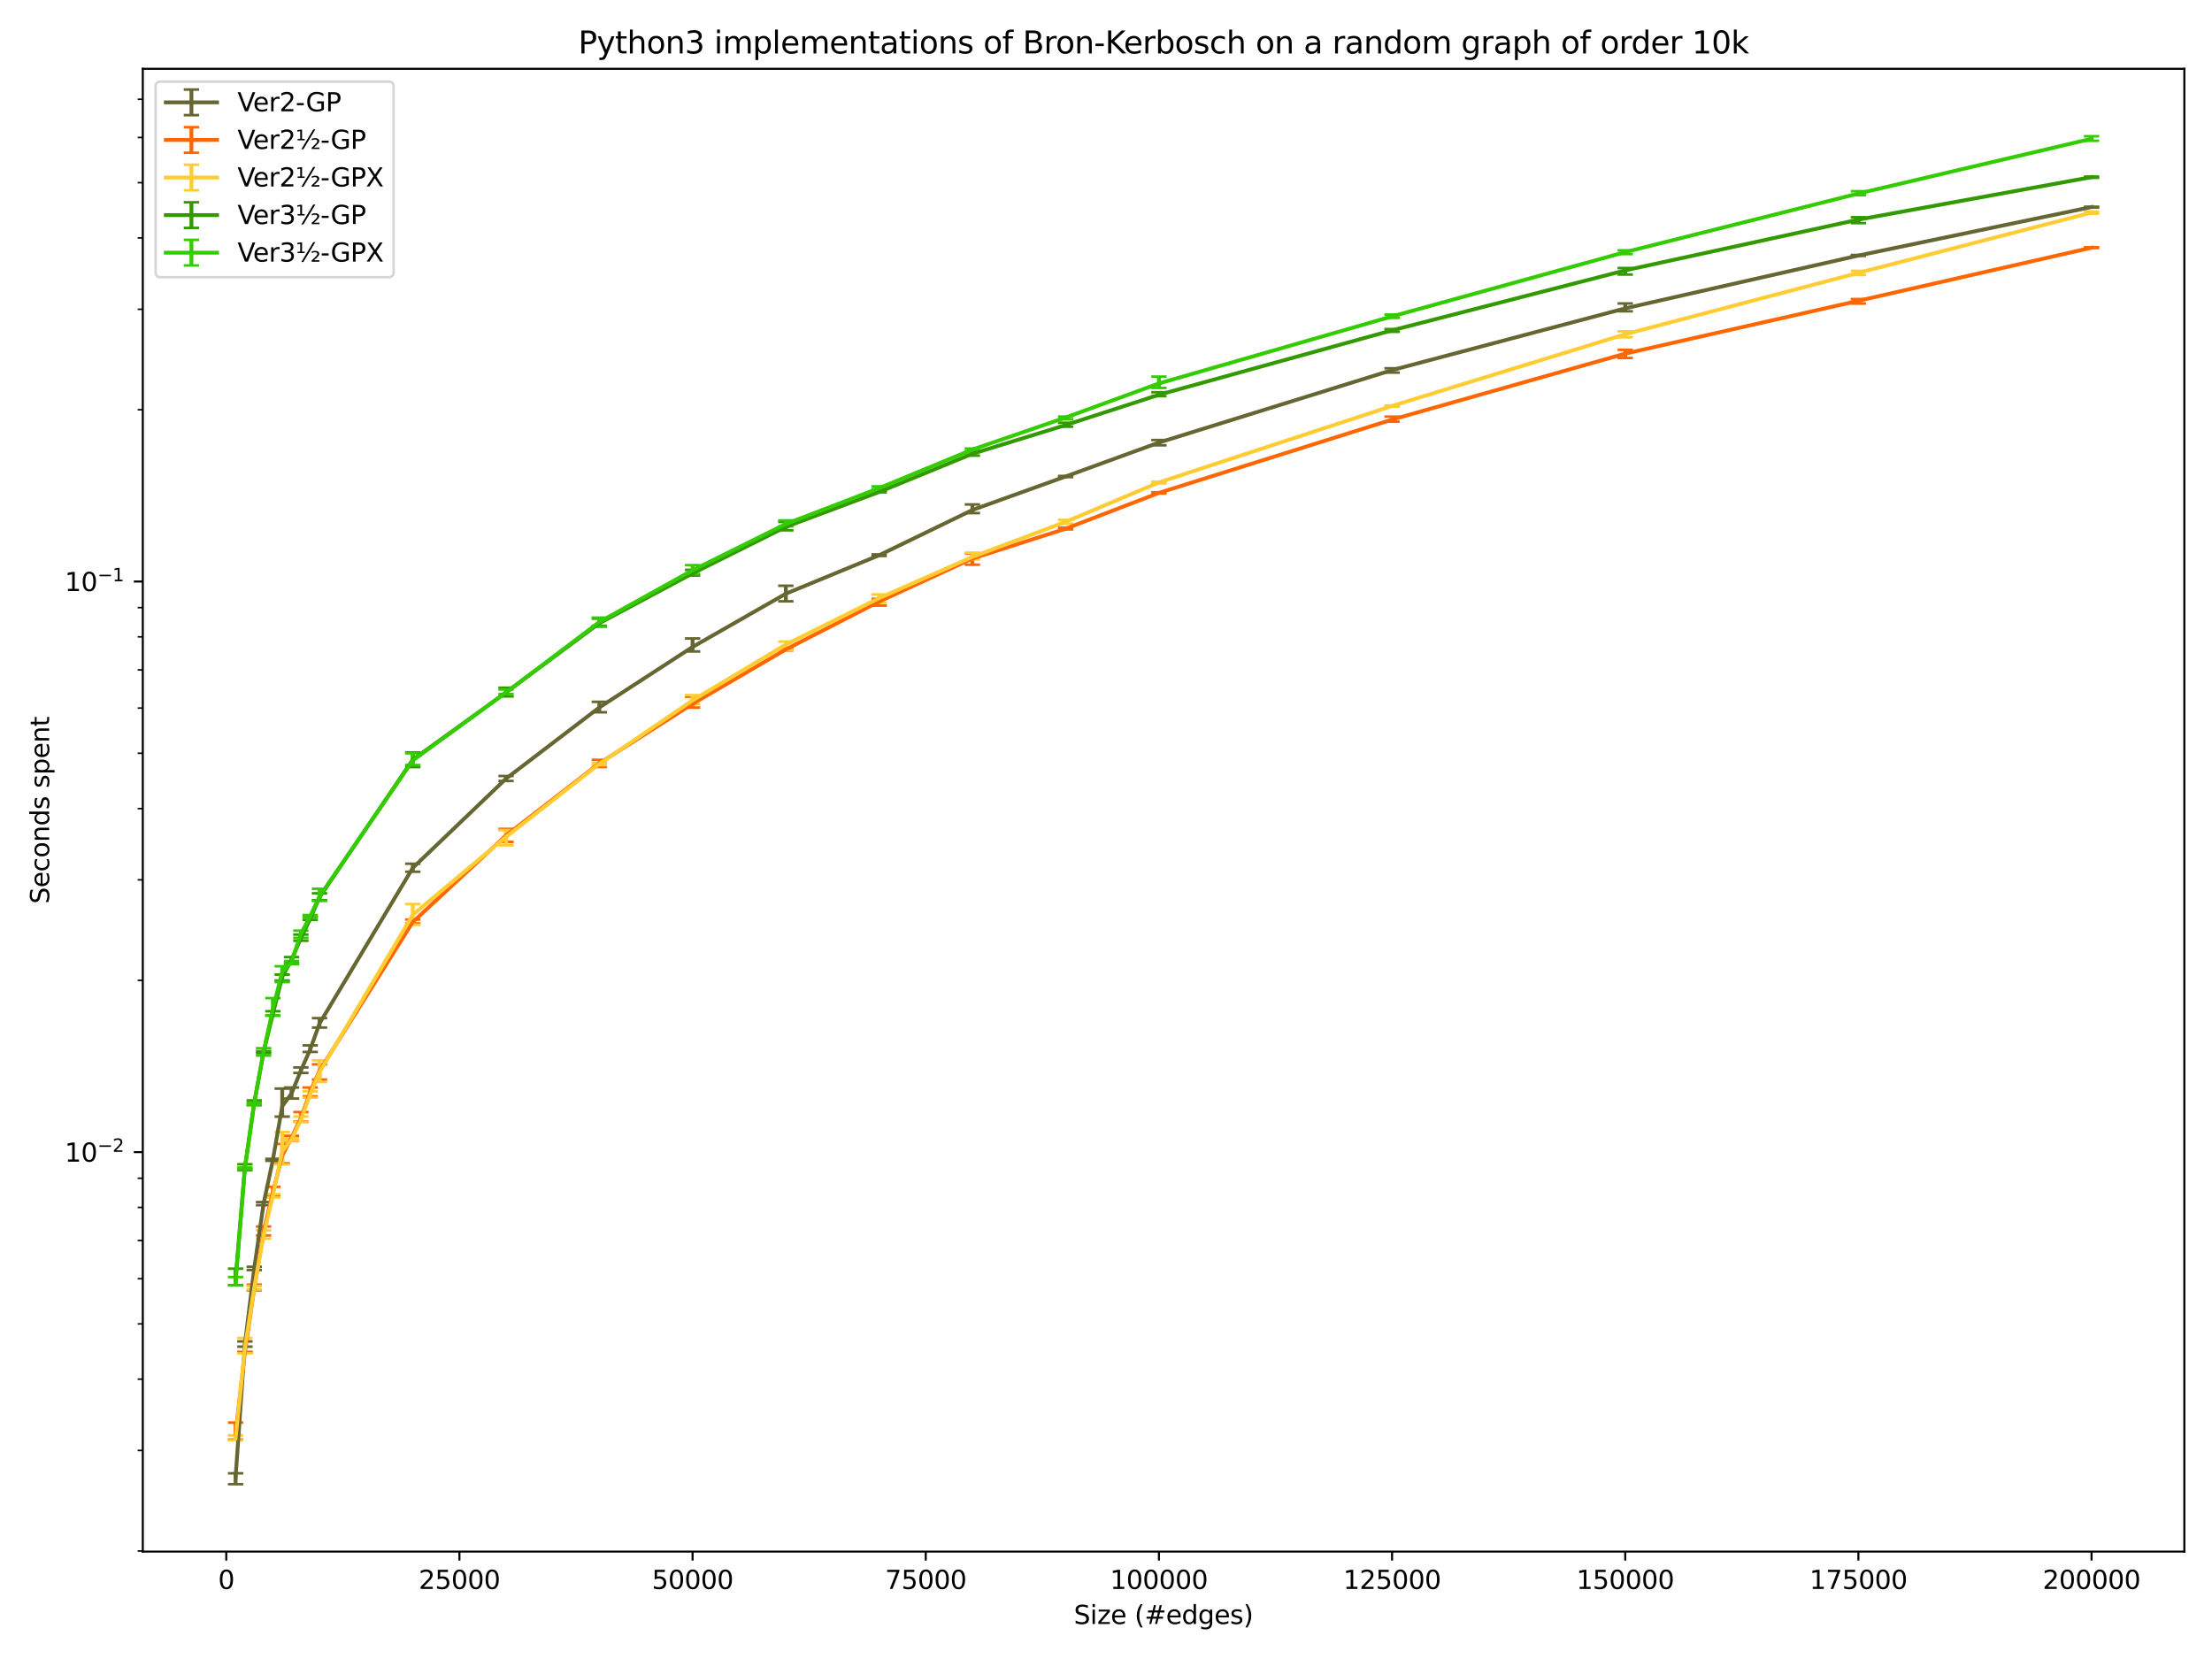 <?xml version="1.0" encoding="utf-8" standalone="no"?>
<!DOCTYPE svg PUBLIC "-//W3C//DTD SVG 1.1//EN"
  "http://www.w3.org/Graphics/SVG/1.1/DTD/svg11.dtd">
<svg xmlns:xlink="http://www.w3.org/1999/xlink" width="864pt" height="648pt" viewBox="0 0 864 648" xmlns="http://www.w3.org/2000/svg" version="1.1">
 <defs>
  <style type="text/css">*{stroke-linejoin: round; stroke-linecap: butt}</style>
 </defs>
 <g id="figure_1">
  <g id="patch_1">
   <path d="M 0 648 
L 864 648 
L 864 0 
L 0 0 
z
" style="fill: #ffffff"/>
  </g>
  <g id="axes_1">
   <g id="patch_2">
    <path d="M 55.772 606.04 
L 853.2 606.04 
L 853.2 26.88 
L 55.772 26.88 
z
" style="fill: #ffffff"/>
   </g>
   <g id="matplotlib.axis_1">
    <g id="xtick_1">
     <g id="line2d_1">
      <defs>
       <path id="mc74f61fcfc" d="M 0 0 
L 0 3.5 
" style="stroke: #000000; stroke-width: 0.8"/>
      </defs>
      <g>
       <use xlink:href="#mc74f61fcfc" x="88.376" y="606.04" style="stroke: #000000; stroke-width: 0.8"/>
      </g>
     </g>
     <g id="text_1">
      <!-- 0 -->
      <g transform="translate(85.195 620.638)scale(0.1 -0.1)">
       <defs>
        <path id="DejaVuSans-30" d="M 2034 4250 
Q 1547 4250 1301 3770 
Q 1056 3291 1056 2328 
Q 1056 1369 1301 889 
Q 1547 409 2034 409 
Q 2525 409 2770 889 
Q 3016 1369 3016 2328 
Q 3016 3291 2770 3770 
Q 2525 4250 2034 4250 
z
M 2034 4750 
Q 2819 4750 3233 4129 
Q 3647 3509 3647 2328 
Q 3647 1150 3233 529 
Q 2819 -91 2034 -91 
Q 1250 -91 836 529 
Q 422 1150 422 2328 
Q 422 3509 836 4129 
Q 1250 4750 2034 4750 
z
" transform="scale(0.016)"/>
       </defs>
       <use xlink:href="#DejaVuSans-30"/>
      </g>
     </g>
    </g>
    <g id="xtick_2">
     <g id="line2d_2">
      <g>
       <use xlink:href="#mc74f61fcfc" x="179.448" y="606.04" style="stroke: #000000; stroke-width: 0.8"/>
      </g>
     </g>
     <g id="text_2">
      <!-- 25000 -->
      <g transform="translate(163.542 620.638)scale(0.1 -0.1)">
       <defs>
        <path id="DejaVuSans-32" d="M 1228 531 
L 3431 531 
L 3431 0 
L 469 0 
L 469 531 
Q 828 903 1448 1529 
Q 2069 2156 2228 2338 
Q 2531 2678 2651 2914 
Q 2772 3150 2772 3378 
Q 2772 3750 2511 3984 
Q 2250 4219 1831 4219 
Q 1534 4219 1204 4116 
Q 875 4013 500 3803 
L 500 4441 
Q 881 4594 1212 4672 
Q 1544 4750 1819 4750 
Q 2544 4750 2975 4387 
Q 3406 4025 3406 3419 
Q 3406 3131 3298 2873 
Q 3191 2616 2906 2266 
Q 2828 2175 2409 1742 
Q 1991 1309 1228 531 
z
" transform="scale(0.016)"/>
        <path id="DejaVuSans-35" d="M 691 4666 
L 3169 4666 
L 3169 4134 
L 1269 4134 
L 1269 2991 
Q 1406 3038 1543 3061 
Q 1681 3084 1819 3084 
Q 2600 3084 3056 2656 
Q 3513 2228 3513 1497 
Q 3513 744 3044 326 
Q 2575 -91 1722 -91 
Q 1428 -91 1123 -41 
Q 819 9 494 109 
L 494 744 
Q 775 591 1075 516 
Q 1375 441 1709 441 
Q 2250 441 2565 725 
Q 2881 1009 2881 1497 
Q 2881 1984 2565 2268 
Q 2250 2553 1709 2553 
Q 1456 2553 1204 2497 
Q 953 2441 691 2322 
L 691 4666 
z
" transform="scale(0.016)"/>
       </defs>
       <use xlink:href="#DejaVuSans-32"/>
       <use xlink:href="#DejaVuSans-35" x="63.623"/>
       <use xlink:href="#DejaVuSans-30" x="127.246"/>
       <use xlink:href="#DejaVuSans-30" x="190.869"/>
       <use xlink:href="#DejaVuSans-30" x="254.492"/>
      </g>
     </g>
    </g>
    <g id="xtick_3">
     <g id="line2d_3">
      <g>
       <use xlink:href="#mc74f61fcfc" x="270.52" y="606.04" style="stroke: #000000; stroke-width: 0.8"/>
      </g>
     </g>
     <g id="text_3">
      <!-- 50000 -->
      <g transform="translate(254.614 620.638)scale(0.1 -0.1)">
       <use xlink:href="#DejaVuSans-35"/>
       <use xlink:href="#DejaVuSans-30" x="63.623"/>
       <use xlink:href="#DejaVuSans-30" x="127.246"/>
       <use xlink:href="#DejaVuSans-30" x="190.869"/>
       <use xlink:href="#DejaVuSans-30" x="254.492"/>
      </g>
     </g>
    </g>
    <g id="xtick_4">
     <g id="line2d_4">
      <g>
       <use xlink:href="#mc74f61fcfc" x="361.592" y="606.04" style="stroke: #000000; stroke-width: 0.8"/>
      </g>
     </g>
     <g id="text_4">
      <!-- 75000 -->
      <g transform="translate(345.686 620.638)scale(0.1 -0.1)">
       <defs>
        <path id="DejaVuSans-37" d="M 525 4666 
L 3525 4666 
L 3525 4397 
L 1831 0 
L 1172 0 
L 2766 4134 
L 525 4134 
L 525 4666 
z
" transform="scale(0.016)"/>
       </defs>
       <use xlink:href="#DejaVuSans-37"/>
       <use xlink:href="#DejaVuSans-35" x="63.623"/>
       <use xlink:href="#DejaVuSans-30" x="127.246"/>
       <use xlink:href="#DejaVuSans-30" x="190.869"/>
       <use xlink:href="#DejaVuSans-30" x="254.492"/>
      </g>
     </g>
    </g>
    <g id="xtick_5">
     <g id="line2d_5">
      <g>
       <use xlink:href="#mc74f61fcfc" x="452.665" y="606.04" style="stroke: #000000; stroke-width: 0.8"/>
      </g>
     </g>
     <g id="text_5">
      <!-- 100000 -->
      <g transform="translate(433.577 620.638)scale(0.1 -0.1)">
       <defs>
        <path id="DejaVuSans-31" d="M 794 531 
L 1825 531 
L 1825 4091 
L 703 3866 
L 703 4441 
L 1819 4666 
L 2450 4666 
L 2450 531 
L 3481 531 
L 3481 0 
L 794 0 
L 794 531 
z
" transform="scale(0.016)"/>
       </defs>
       <use xlink:href="#DejaVuSans-31"/>
       <use xlink:href="#DejaVuSans-30" x="63.623"/>
       <use xlink:href="#DejaVuSans-30" x="127.246"/>
       <use xlink:href="#DejaVuSans-30" x="190.869"/>
       <use xlink:href="#DejaVuSans-30" x="254.492"/>
       <use xlink:href="#DejaVuSans-30" x="318.115"/>
      </g>
     </g>
    </g>
    <g id="xtick_6">
     <g id="line2d_6">
      <g>
       <use xlink:href="#mc74f61fcfc" x="543.737" y="606.04" style="stroke: #000000; stroke-width: 0.8"/>
      </g>
     </g>
     <g id="text_6">
      <!-- 125000 -->
      <g transform="translate(524.649 620.638)scale(0.1 -0.1)">
       <use xlink:href="#DejaVuSans-31"/>
       <use xlink:href="#DejaVuSans-32" x="63.623"/>
       <use xlink:href="#DejaVuSans-35" x="127.246"/>
       <use xlink:href="#DejaVuSans-30" x="190.869"/>
       <use xlink:href="#DejaVuSans-30" x="254.492"/>
       <use xlink:href="#DejaVuSans-30" x="318.115"/>
      </g>
     </g>
    </g>
    <g id="xtick_7">
     <g id="line2d_7">
      <g>
       <use xlink:href="#mc74f61fcfc" x="634.809" y="606.04" style="stroke: #000000; stroke-width: 0.8"/>
      </g>
     </g>
     <g id="text_7">
      <!-- 150000 -->
      <g transform="translate(615.721 620.638)scale(0.1 -0.1)">
       <use xlink:href="#DejaVuSans-31"/>
       <use xlink:href="#DejaVuSans-35" x="63.623"/>
       <use xlink:href="#DejaVuSans-30" x="127.246"/>
       <use xlink:href="#DejaVuSans-30" x="190.869"/>
       <use xlink:href="#DejaVuSans-30" x="254.492"/>
       <use xlink:href="#DejaVuSans-30" x="318.115"/>
      </g>
     </g>
    </g>
    <g id="xtick_8">
     <g id="line2d_8">
      <g>
       <use xlink:href="#mc74f61fcfc" x="725.881" y="606.04" style="stroke: #000000; stroke-width: 0.8"/>
      </g>
     </g>
     <g id="text_8">
      <!-- 175000 -->
      <g transform="translate(706.794 620.638)scale(0.1 -0.1)">
       <use xlink:href="#DejaVuSans-31"/>
       <use xlink:href="#DejaVuSans-37" x="63.623"/>
       <use xlink:href="#DejaVuSans-35" x="127.246"/>
       <use xlink:href="#DejaVuSans-30" x="190.869"/>
       <use xlink:href="#DejaVuSans-30" x="254.492"/>
       <use xlink:href="#DejaVuSans-30" x="318.115"/>
      </g>
     </g>
    </g>
    <g id="xtick_9">
     <g id="line2d_9">
      <g>
       <use xlink:href="#mc74f61fcfc" x="816.953" y="606.04" style="stroke: #000000; stroke-width: 0.8"/>
      </g>
     </g>
     <g id="text_9">
      <!-- 200000 -->
      <g transform="translate(797.866 620.638)scale(0.1 -0.1)">
       <use xlink:href="#DejaVuSans-32"/>
       <use xlink:href="#DejaVuSans-30" x="63.623"/>
       <use xlink:href="#DejaVuSans-30" x="127.246"/>
       <use xlink:href="#DejaVuSans-30" x="190.869"/>
       <use xlink:href="#DejaVuSans-30" x="254.492"/>
       <use xlink:href="#DejaVuSans-30" x="318.115"/>
      </g>
     </g>
    </g>
    <g id="text_10">
     <!-- Size (#edges) -->
     <g transform="translate(419.435 634.317)scale(0.1 -0.1)">
      <defs>
       <path id="DejaVuSans-53" d="M 3425 4513 
L 3425 3897 
Q 3066 4069 2747 4153 
Q 2428 4238 2131 4238 
Q 1616 4238 1336 4038 
Q 1056 3838 1056 3469 
Q 1056 3159 1242 3001 
Q 1428 2844 1947 2747 
L 2328 2669 
Q 3034 2534 3370 2195 
Q 3706 1856 3706 1288 
Q 3706 609 3251 259 
Q 2797 -91 1919 -91 
Q 1588 -91 1214 -16 
Q 841 59 441 206 
L 441 856 
Q 825 641 1194 531 
Q 1563 422 1919 422 
Q 2459 422 2753 634 
Q 3047 847 3047 1241 
Q 3047 1584 2836 1778 
Q 2625 1972 2144 2069 
L 1759 2144 
Q 1053 2284 737 2584 
Q 422 2884 422 3419 
Q 422 4038 858 4394 
Q 1294 4750 2059 4750 
Q 2388 4750 2728 4690 
Q 3069 4631 3425 4513 
z
" transform="scale(0.016)"/>
       <path id="DejaVuSans-69" d="M 603 3500 
L 1178 3500 
L 1178 0 
L 603 0 
L 603 3500 
z
M 603 4863 
L 1178 4863 
L 1178 4134 
L 603 4134 
L 603 4863 
z
" transform="scale(0.016)"/>
       <path id="DejaVuSans-7a" d="M 353 3500 
L 3084 3500 
L 3084 2975 
L 922 459 
L 3084 459 
L 3084 0 
L 275 0 
L 275 525 
L 2438 3041 
L 353 3041 
L 353 3500 
z
" transform="scale(0.016)"/>
       <path id="DejaVuSans-65" d="M 3597 1894 
L 3597 1613 
L 953 1613 
Q 991 1019 1311 708 
Q 1631 397 2203 397 
Q 2534 397 2845 478 
Q 3156 559 3463 722 
L 3463 178 
Q 3153 47 2828 -22 
Q 2503 -91 2169 -91 
Q 1331 -91 842 396 
Q 353 884 353 1716 
Q 353 2575 817 3079 
Q 1281 3584 2069 3584 
Q 2775 3584 3186 3129 
Q 3597 2675 3597 1894 
z
M 3022 2063 
Q 3016 2534 2758 2815 
Q 2500 3097 2075 3097 
Q 1594 3097 1305 2825 
Q 1016 2553 972 2059 
L 3022 2063 
z
" transform="scale(0.016)"/>
       <path id="DejaVuSans-20" transform="scale(0.016)"/>
       <path id="DejaVuSans-28" d="M 1984 4856 
Q 1566 4138 1362 3434 
Q 1159 2731 1159 2009 
Q 1159 1288 1364 580 
Q 1569 -128 1984 -844 
L 1484 -844 
Q 1016 -109 783 600 
Q 550 1309 550 2009 
Q 550 2706 781 3412 
Q 1013 4119 1484 4856 
L 1984 4856 
z
" transform="scale(0.016)"/>
       <path id="DejaVuSans-23" d="M 3272 2816 
L 2363 2816 
L 2100 1772 
L 3016 1772 
L 3272 2816 
z
M 2803 4594 
L 2478 3297 
L 3391 3297 
L 3719 4594 
L 4219 4594 
L 3897 3297 
L 4872 3297 
L 4872 2816 
L 3775 2816 
L 3519 1772 
L 4513 1772 
L 4513 1294 
L 3397 1294 
L 3072 0 
L 2572 0 
L 2894 1294 
L 1978 1294 
L 1656 0 
L 1153 0 
L 1478 1294 
L 494 1294 
L 494 1772 
L 1594 1772 
L 1856 2816 
L 850 2816 
L 850 3297 
L 1978 3297 
L 2297 4594 
L 2803 4594 
z
" transform="scale(0.016)"/>
       <path id="DejaVuSans-64" d="M 2906 2969 
L 2906 4863 
L 3481 4863 
L 3481 0 
L 2906 0 
L 2906 525 
Q 2725 213 2448 61 
Q 2172 -91 1784 -91 
Q 1150 -91 751 415 
Q 353 922 353 1747 
Q 353 2572 751 3078 
Q 1150 3584 1784 3584 
Q 2172 3584 2448 3432 
Q 2725 3281 2906 2969 
z
M 947 1747 
Q 947 1113 1208 752 
Q 1469 391 1925 391 
Q 2381 391 2643 752 
Q 2906 1113 2906 1747 
Q 2906 2381 2643 2742 
Q 2381 3103 1925 3103 
Q 1469 3103 1208 2742 
Q 947 2381 947 1747 
z
" transform="scale(0.016)"/>
       <path id="DejaVuSans-67" d="M 2906 1791 
Q 2906 2416 2648 2759 
Q 2391 3103 1925 3103 
Q 1463 3103 1205 2759 
Q 947 2416 947 1791 
Q 947 1169 1205 825 
Q 1463 481 1925 481 
Q 2391 481 2648 825 
Q 2906 1169 2906 1791 
z
M 3481 434 
Q 3481 -459 3084 -895 
Q 2688 -1331 1869 -1331 
Q 1566 -1331 1297 -1286 
Q 1028 -1241 775 -1147 
L 775 -588 
Q 1028 -725 1275 -790 
Q 1522 -856 1778 -856 
Q 2344 -856 2625 -561 
Q 2906 -266 2906 331 
L 2906 616 
Q 2728 306 2450 153 
Q 2172 0 1784 0 
Q 1141 0 747 490 
Q 353 981 353 1791 
Q 353 2603 747 3093 
Q 1141 3584 1784 3584 
Q 2172 3584 2450 3431 
Q 2728 3278 2906 2969 
L 2906 3500 
L 3481 3500 
L 3481 434 
z
" transform="scale(0.016)"/>
       <path id="DejaVuSans-73" d="M 2834 3397 
L 2834 2853 
Q 2591 2978 2328 3040 
Q 2066 3103 1784 3103 
Q 1356 3103 1142 2972 
Q 928 2841 928 2578 
Q 928 2378 1081 2264 
Q 1234 2150 1697 2047 
L 1894 2003 
Q 2506 1872 2764 1633 
Q 3022 1394 3022 966 
Q 3022 478 2636 193 
Q 2250 -91 1575 -91 
Q 1294 -91 989 -36 
Q 684 19 347 128 
L 347 722 
Q 666 556 975 473 
Q 1284 391 1588 391 
Q 1994 391 2212 530 
Q 2431 669 2431 922 
Q 2431 1156 2273 1281 
Q 2116 1406 1581 1522 
L 1381 1569 
Q 847 1681 609 1914 
Q 372 2147 372 2553 
Q 372 3047 722 3315 
Q 1072 3584 1716 3584 
Q 2034 3584 2315 3537 
Q 2597 3491 2834 3397 
z
" transform="scale(0.016)"/>
       <path id="DejaVuSans-29" d="M 513 4856 
L 1013 4856 
Q 1481 4119 1714 3412 
Q 1947 2706 1947 2009 
Q 1947 1309 1714 600 
Q 1481 -109 1013 -844 
L 513 -844 
Q 928 -128 1133 580 
Q 1338 1288 1338 2009 
Q 1338 2731 1133 3434 
Q 928 4138 513 4856 
z
" transform="scale(0.016)"/>
      </defs>
      <use xlink:href="#DejaVuSans-53"/>
      <use xlink:href="#DejaVuSans-69" x="63.477"/>
      <use xlink:href="#DejaVuSans-7a" x="91.26"/>
      <use xlink:href="#DejaVuSans-65" x="143.75"/>
      <use xlink:href="#DejaVuSans-20" x="205.273"/>
      <use xlink:href="#DejaVuSans-28" x="237.061"/>
      <use xlink:href="#DejaVuSans-23" x="276.074"/>
      <use xlink:href="#DejaVuSans-65" x="359.863"/>
      <use xlink:href="#DejaVuSans-64" x="421.387"/>
      <use xlink:href="#DejaVuSans-67" x="484.863"/>
      <use xlink:href="#DejaVuSans-65" x="548.34"/>
      <use xlink:href="#DejaVuSans-73" x="609.863"/>
      <use xlink:href="#DejaVuSans-29" x="661.963"/>
     </g>
    </g>
   </g>
   <g id="matplotlib.axis_2">
    <g id="ytick_1">
     <g id="line2d_10">
      <defs>
       <path id="m7eb1c47a8f" d="M 0 0 
L -3.5 0 
" style="stroke: #000000; stroke-width: 0.8"/>
      </defs>
      <g>
       <use xlink:href="#m7eb1c47a8f" x="55.772" y="450.017" style="stroke: #000000; stroke-width: 0.8"/>
      </g>
     </g>
     <g id="text_11">
      <!-- $\mathdefault{10^{-2}}$ -->
      <g transform="translate(25.272 453.816)scale(0.1 -0.1)">
       <defs>
        <path id="DejaVuSans-2212" d="M 678 2272 
L 4684 2272 
L 4684 1741 
L 678 1741 
L 678 2272 
z
" transform="scale(0.016)"/>
       </defs>
       <use xlink:href="#DejaVuSans-31" transform="translate(0 0.766)"/>
       <use xlink:href="#DejaVuSans-30" transform="translate(63.623 0.766)"/>
       <use xlink:href="#DejaVuSans-2212" transform="translate(128.203 39.047)scale(0.7)"/>
       <use xlink:href="#DejaVuSans-32" transform="translate(186.855 39.047)scale(0.7)"/>
      </g>
     </g>
    </g>
    <g id="ytick_2">
     <g id="line2d_11">
      <g>
       <use xlink:href="#m7eb1c47a8f" x="55.772" y="227.135" style="stroke: #000000; stroke-width: 0.8"/>
      </g>
     </g>
     <g id="text_12">
      <!-- $\mathdefault{10^{-1}}$ -->
      <g transform="translate(25.272 230.934)scale(0.1 -0.1)">
       <use xlink:href="#DejaVuSans-31" transform="translate(0 0.684)"/>
       <use xlink:href="#DejaVuSans-30" transform="translate(63.623 0.684)"/>
       <use xlink:href="#DejaVuSans-2212" transform="translate(128.203 38.966)scale(0.7)"/>
       <use xlink:href="#DejaVuSans-31" transform="translate(186.855 38.966)scale(0.7)"/>
      </g>
     </g>
    </g>
    <g id="ytick_3">
     <g id="line2d_12">
      <defs>
       <path id="m4ace82f8a3" d="M 0 0 
L -2 0 
" style="stroke: #000000; stroke-width: 0.6"/>
      </defs>
      <g>
       <use xlink:href="#m4ace82f8a3" x="55.772" y="605.804" style="stroke: #000000; stroke-width: 0.6"/>
      </g>
     </g>
    </g>
    <g id="ytick_4">
     <g id="line2d_13">
      <g>
       <use xlink:href="#m4ace82f8a3" x="55.772" y="566.557" style="stroke: #000000; stroke-width: 0.6"/>
      </g>
     </g>
    </g>
    <g id="ytick_5">
     <g id="line2d_14">
      <g>
       <use xlink:href="#m4ace82f8a3" x="55.772" y="538.71" style="stroke: #000000; stroke-width: 0.6"/>
      </g>
     </g>
    </g>
    <g id="ytick_6">
     <g id="line2d_15">
      <g>
       <use xlink:href="#m4ace82f8a3" x="55.772" y="517.111" style="stroke: #000000; stroke-width: 0.6"/>
      </g>
     </g>
    </g>
    <g id="ytick_7">
     <g id="line2d_16">
      <g>
       <use xlink:href="#m4ace82f8a3" x="55.772" y="499.463" style="stroke: #000000; stroke-width: 0.6"/>
      </g>
     </g>
    </g>
    <g id="ytick_8">
     <g id="line2d_17">
      <g>
       <use xlink:href="#m4ace82f8a3" x="55.772" y="484.541" style="stroke: #000000; stroke-width: 0.6"/>
      </g>
     </g>
    </g>
    <g id="ytick_9">
     <g id="line2d_18">
      <g>
       <use xlink:href="#m4ace82f8a3" x="55.772" y="471.616" style="stroke: #000000; stroke-width: 0.6"/>
      </g>
     </g>
    </g>
    <g id="ytick_10">
     <g id="line2d_19">
      <g>
       <use xlink:href="#m4ace82f8a3" x="55.772" y="460.215" style="stroke: #000000; stroke-width: 0.6"/>
      </g>
     </g>
    </g>
    <g id="ytick_11">
     <g id="line2d_20">
      <g>
       <use xlink:href="#m4ace82f8a3" x="55.772" y="382.923" style="stroke: #000000; stroke-width: 0.6"/>
      </g>
     </g>
    </g>
    <g id="ytick_12">
     <g id="line2d_21">
      <g>
       <use xlink:href="#m4ace82f8a3" x="55.772" y="343.675" style="stroke: #000000; stroke-width: 0.6"/>
      </g>
     </g>
    </g>
    <g id="ytick_13">
     <g id="line2d_22">
      <g>
       <use xlink:href="#m4ace82f8a3" x="55.772" y="315.829" style="stroke: #000000; stroke-width: 0.6"/>
      </g>
     </g>
    </g>
    <g id="ytick_14">
     <g id="line2d_23">
      <g>
       <use xlink:href="#m4ace82f8a3" x="55.772" y="294.229" style="stroke: #000000; stroke-width: 0.6"/>
      </g>
     </g>
    </g>
    <g id="ytick_15">
     <g id="line2d_24">
      <g>
       <use xlink:href="#m4ace82f8a3" x="55.772" y="276.581" style="stroke: #000000; stroke-width: 0.6"/>
      </g>
     </g>
    </g>
    <g id="ytick_16">
     <g id="line2d_25">
      <g>
       <use xlink:href="#m4ace82f8a3" x="55.772" y="261.66" style="stroke: #000000; stroke-width: 0.6"/>
      </g>
     </g>
    </g>
    <g id="ytick_17">
     <g id="line2d_26">
      <g>
       <use xlink:href="#m4ace82f8a3" x="55.772" y="248.735" style="stroke: #000000; stroke-width: 0.6"/>
      </g>
     </g>
    </g>
    <g id="ytick_18">
     <g id="line2d_27">
      <g>
       <use xlink:href="#m4ace82f8a3" x="55.772" y="237.334" style="stroke: #000000; stroke-width: 0.6"/>
      </g>
     </g>
    </g>
    <g id="ytick_19">
     <g id="line2d_28">
      <g>
       <use xlink:href="#m4ace82f8a3" x="55.772" y="160.041" style="stroke: #000000; stroke-width: 0.6"/>
      </g>
     </g>
    </g>
    <g id="ytick_20">
     <g id="line2d_29">
      <g>
       <use xlink:href="#m4ace82f8a3" x="55.772" y="120.794" style="stroke: #000000; stroke-width: 0.6"/>
      </g>
     </g>
    </g>
    <g id="ytick_21">
     <g id="line2d_30">
      <g>
       <use xlink:href="#m4ace82f8a3" x="55.772" y="92.947" style="stroke: #000000; stroke-width: 0.6"/>
      </g>
     </g>
    </g>
    <g id="ytick_22">
     <g id="line2d_31">
      <g>
       <use xlink:href="#m4ace82f8a3" x="55.772" y="71.348" style="stroke: #000000; stroke-width: 0.6"/>
      </g>
     </g>
    </g>
    <g id="ytick_23">
     <g id="line2d_32">
      <g>
       <use xlink:href="#m4ace82f8a3" x="55.772" y="53.7" style="stroke: #000000; stroke-width: 0.6"/>
      </g>
     </g>
    </g>
    <g id="ytick_24">
     <g id="line2d_33">
      <g>
       <use xlink:href="#m4ace82f8a3" x="55.772" y="38.779" style="stroke: #000000; stroke-width: 0.6"/>
      </g>
     </g>
    </g>
    <g id="text_13">
     <!-- Seconds spent -->
     <g transform="translate(19.192 353.04)rotate(-90)scale(0.1 -0.1)">
      <defs>
       <path id="DejaVuSans-63" d="M 3122 3366 
L 3122 2828 
Q 2878 2963 2633 3030 
Q 2388 3097 2138 3097 
Q 1578 3097 1268 2742 
Q 959 2388 959 1747 
Q 959 1106 1268 751 
Q 1578 397 2138 397 
Q 2388 397 2633 464 
Q 2878 531 3122 666 
L 3122 134 
Q 2881 22 2623 -34 
Q 2366 -91 2075 -91 
Q 1284 -91 818 406 
Q 353 903 353 1747 
Q 353 2603 823 3093 
Q 1294 3584 2113 3584 
Q 2378 3584 2631 3529 
Q 2884 3475 3122 3366 
z
" transform="scale(0.016)"/>
       <path id="DejaVuSans-6f" d="M 1959 3097 
Q 1497 3097 1228 2736 
Q 959 2375 959 1747 
Q 959 1119 1226 758 
Q 1494 397 1959 397 
Q 2419 397 2687 759 
Q 2956 1122 2956 1747 
Q 2956 2369 2687 2733 
Q 2419 3097 1959 3097 
z
M 1959 3584 
Q 2709 3584 3137 3096 
Q 3566 2609 3566 1747 
Q 3566 888 3137 398 
Q 2709 -91 1959 -91 
Q 1206 -91 779 398 
Q 353 888 353 1747 
Q 353 2609 779 3096 
Q 1206 3584 1959 3584 
z
" transform="scale(0.016)"/>
       <path id="DejaVuSans-6e" d="M 3513 2113 
L 3513 0 
L 2938 0 
L 2938 2094 
Q 2938 2591 2744 2837 
Q 2550 3084 2163 3084 
Q 1697 3084 1428 2787 
Q 1159 2491 1159 1978 
L 1159 0 
L 581 0 
L 581 3500 
L 1159 3500 
L 1159 2956 
Q 1366 3272 1645 3428 
Q 1925 3584 2291 3584 
Q 2894 3584 3203 3211 
Q 3513 2838 3513 2113 
z
" transform="scale(0.016)"/>
       <path id="DejaVuSans-70" d="M 1159 525 
L 1159 -1331 
L 581 -1331 
L 581 3500 
L 1159 3500 
L 1159 2969 
Q 1341 3281 1617 3432 
Q 1894 3584 2278 3584 
Q 2916 3584 3314 3078 
Q 3713 2572 3713 1747 
Q 3713 922 3314 415 
Q 2916 -91 2278 -91 
Q 1894 -91 1617 61 
Q 1341 213 1159 525 
z
M 3116 1747 
Q 3116 2381 2855 2742 
Q 2594 3103 2138 3103 
Q 1681 3103 1420 2742 
Q 1159 2381 1159 1747 
Q 1159 1113 1420 752 
Q 1681 391 2138 391 
Q 2594 391 2855 752 
Q 3116 1113 3116 1747 
z
" transform="scale(0.016)"/>
       <path id="DejaVuSans-74" d="M 1172 4494 
L 1172 3500 
L 2356 3500 
L 2356 3053 
L 1172 3053 
L 1172 1153 
Q 1172 725 1289 603 
Q 1406 481 1766 481 
L 2356 481 
L 2356 0 
L 1766 0 
Q 1100 0 847 248 
Q 594 497 594 1153 
L 594 3053 
L 172 3053 
L 172 3500 
L 594 3500 
L 594 4494 
L 1172 4494 
z
" transform="scale(0.016)"/>
      </defs>
      <use xlink:href="#DejaVuSans-53"/>
      <use xlink:href="#DejaVuSans-65" x="63.477"/>
      <use xlink:href="#DejaVuSans-63" x="125"/>
      <use xlink:href="#DejaVuSans-6f" x="179.98"/>
      <use xlink:href="#DejaVuSans-6e" x="241.162"/>
      <use xlink:href="#DejaVuSans-64" x="304.541"/>
      <use xlink:href="#DejaVuSans-73" x="368.018"/>
      <use xlink:href="#DejaVuSans-20" x="420.117"/>
      <use xlink:href="#DejaVuSans-73" x="451.904"/>
      <use xlink:href="#DejaVuSans-70" x="504.004"/>
      <use xlink:href="#DejaVuSans-65" x="567.48"/>
      <use xlink:href="#DejaVuSans-6e" x="629.004"/>
      <use xlink:href="#DejaVuSans-74" x="692.383"/>
     </g>
    </g>
   </g>
   <g id="LineCollection_1">
    <path d="M 92.019 579.715 
L 92.019 575.466 
" clip-path="url(#p1ec9de215f)" style="fill: none; stroke: #666633; stroke-width: 1.5"/>
    <path d="M 95.662 526.002 
L 95.662 523.954 
" clip-path="url(#p1ec9de215f)" style="fill: none; stroke: #666633; stroke-width: 1.5"/>
    <path d="M 99.305 496.08 
L 99.305 494.8 
" clip-path="url(#p1ec9de215f)" style="fill: none; stroke: #666633; stroke-width: 1.5"/>
    <path d="M 102.947 470.738 
L 102.947 469.532 
" clip-path="url(#p1ec9de215f)" style="fill: none; stroke: #666633; stroke-width: 1.5"/>
    <path d="M 106.59 453.422 
L 106.59 452.627 
" clip-path="url(#p1ec9de215f)" style="fill: none; stroke: #666633; stroke-width: 1.5"/>
    <path d="M 110.233 436.145 
L 110.233 425.205 
" clip-path="url(#p1ec9de215f)" style="fill: none; stroke: #666633; stroke-width: 1.5"/>
    <path d="M 113.876 429.1 
L 113.876 424.781 
" clip-path="url(#p1ec9de215f)" style="fill: none; stroke: #666633; stroke-width: 1.5"/>
    <path d="M 117.519 419.088 
L 117.519 416.94 
" clip-path="url(#p1ec9de215f)" style="fill: none; stroke: #666633; stroke-width: 1.5"/>
    <path d="M 121.162 410.883 
L 121.162 408.324 
" clip-path="url(#p1ec9de215f)" style="fill: none; stroke: #666633; stroke-width: 1.5"/>
    <path d="M 124.805 401.371 
L 124.805 397.681 
" clip-path="url(#p1ec9de215f)" style="fill: none; stroke: #666633; stroke-width: 1.5"/>
    <path d="M 161.234 340.492 
L 161.234 337.365 
" clip-path="url(#p1ec9de215f)" style="fill: none; stroke: #666633; stroke-width: 1.5"/>
    <path d="M 197.662 305.042 
L 197.662 303.099 
" clip-path="url(#p1ec9de215f)" style="fill: none; stroke: #666633; stroke-width: 1.5"/>
    <path d="M 234.091 278.204 
L 234.091 274.129 
" clip-path="url(#p1ec9de215f)" style="fill: none; stroke: #666633; stroke-width: 1.5"/>
    <path d="M 270.52 254.455 
L 270.52 249.382 
" clip-path="url(#p1ec9de215f)" style="fill: none; stroke: #666633; stroke-width: 1.5"/>
    <path d="M 306.949 234.868 
L 306.949 228.784 
" clip-path="url(#p1ec9de215f)" style="fill: none; stroke: #666633; stroke-width: 1.5"/>
    <path d="M 343.378 217.15 
L 343.378 216.534 
" clip-path="url(#p1ec9de215f)" style="fill: none; stroke: #666633; stroke-width: 1.5"/>
    <path d="M 379.807 200.424 
L 379.807 197.037 
" clip-path="url(#p1ec9de215f)" style="fill: none; stroke: #666633; stroke-width: 1.5"/>
    <path d="M 416.236 186.347 
L 416.236 185.909 
" clip-path="url(#p1ec9de215f)" style="fill: none; stroke: #666633; stroke-width: 1.5"/>
    <path d="M 452.665 173.926 
L 452.665 171.869 
" clip-path="url(#p1ec9de215f)" style="fill: none; stroke: #666633; stroke-width: 1.5"/>
    <path d="M 543.737 145.525 
L 543.737 143.858 
" clip-path="url(#p1ec9de215f)" style="fill: none; stroke: #666633; stroke-width: 1.5"/>
    <path d="M 634.809 121.587 
L 634.809 118.528 
" clip-path="url(#p1ec9de215f)" style="fill: none; stroke: #666633; stroke-width: 1.5"/>
    <path d="M 725.881 99.964 
L 725.881 99.6 
" clip-path="url(#p1ec9de215f)" style="fill: none; stroke: #666633; stroke-width: 1.5"/>
    <path d="M 816.953 81.062 
L 816.953 80.755 
" clip-path="url(#p1ec9de215f)" style="fill: none; stroke: #666633; stroke-width: 1.5"/>
   </g>
   <g id="line2d_34">
    <defs>
     <path id="ma5588cdb3d" d="M 3 0 
L -3 -0 
" style="stroke: #666633"/>
    </defs>
    <g clip-path="url(#p1ec9de215f)">
     <use xlink:href="#ma5588cdb3d" x="92.019" y="579.715" style="fill: #666633; stroke: #666633"/>
     <use xlink:href="#ma5588cdb3d" x="95.662" y="526.002" style="fill: #666633; stroke: #666633"/>
     <use xlink:href="#ma5588cdb3d" x="99.305" y="496.08" style="fill: #666633; stroke: #666633"/>
     <use xlink:href="#ma5588cdb3d" x="102.947" y="470.738" style="fill: #666633; stroke: #666633"/>
     <use xlink:href="#ma5588cdb3d" x="106.59" y="453.422" style="fill: #666633; stroke: #666633"/>
     <use xlink:href="#ma5588cdb3d" x="110.233" y="436.145" style="fill: #666633; stroke: #666633"/>
     <use xlink:href="#ma5588cdb3d" x="113.876" y="429.1" style="fill: #666633; stroke: #666633"/>
     <use xlink:href="#ma5588cdb3d" x="117.519" y="419.088" style="fill: #666633; stroke: #666633"/>
     <use xlink:href="#ma5588cdb3d" x="121.162" y="410.883" style="fill: #666633; stroke: #666633"/>
     <use xlink:href="#ma5588cdb3d" x="124.805" y="401.371" style="fill: #666633; stroke: #666633"/>
     <use xlink:href="#ma5588cdb3d" x="161.234" y="340.492" style="fill: #666633; stroke: #666633"/>
     <use xlink:href="#ma5588cdb3d" x="197.662" y="305.042" style="fill: #666633; stroke: #666633"/>
     <use xlink:href="#ma5588cdb3d" x="234.091" y="278.204" style="fill: #666633; stroke: #666633"/>
     <use xlink:href="#ma5588cdb3d" x="270.52" y="254.455" style="fill: #666633; stroke: #666633"/>
     <use xlink:href="#ma5588cdb3d" x="306.949" y="234.868" style="fill: #666633; stroke: #666633"/>
     <use xlink:href="#ma5588cdb3d" x="343.378" y="217.15" style="fill: #666633; stroke: #666633"/>
     <use xlink:href="#ma5588cdb3d" x="379.807" y="200.424" style="fill: #666633; stroke: #666633"/>
     <use xlink:href="#ma5588cdb3d" x="416.236" y="186.347" style="fill: #666633; stroke: #666633"/>
     <use xlink:href="#ma5588cdb3d" x="452.665" y="173.926" style="fill: #666633; stroke: #666633"/>
     <use xlink:href="#ma5588cdb3d" x="543.737" y="145.525" style="fill: #666633; stroke: #666633"/>
     <use xlink:href="#ma5588cdb3d" x="634.809" y="121.587" style="fill: #666633; stroke: #666633"/>
     <use xlink:href="#ma5588cdb3d" x="725.881" y="99.964" style="fill: #666633; stroke: #666633"/>
     <use xlink:href="#ma5588cdb3d" x="816.953" y="81.062" style="fill: #666633; stroke: #666633"/>
    </g>
   </g>
   <g id="line2d_35">
    <g clip-path="url(#p1ec9de215f)">
     <use xlink:href="#ma5588cdb3d" x="92.019" y="575.466" style="fill: #666633; stroke: #666633"/>
     <use xlink:href="#ma5588cdb3d" x="95.662" y="523.954" style="fill: #666633; stroke: #666633"/>
     <use xlink:href="#ma5588cdb3d" x="99.305" y="494.8" style="fill: #666633; stroke: #666633"/>
     <use xlink:href="#ma5588cdb3d" x="102.947" y="469.532" style="fill: #666633; stroke: #666633"/>
     <use xlink:href="#ma5588cdb3d" x="106.59" y="452.627" style="fill: #666633; stroke: #666633"/>
     <use xlink:href="#ma5588cdb3d" x="110.233" y="425.205" style="fill: #666633; stroke: #666633"/>
     <use xlink:href="#ma5588cdb3d" x="113.876" y="424.781" style="fill: #666633; stroke: #666633"/>
     <use xlink:href="#ma5588cdb3d" x="117.519" y="416.94" style="fill: #666633; stroke: #666633"/>
     <use xlink:href="#ma5588cdb3d" x="121.162" y="408.324" style="fill: #666633; stroke: #666633"/>
     <use xlink:href="#ma5588cdb3d" x="124.805" y="397.681" style="fill: #666633; stroke: #666633"/>
     <use xlink:href="#ma5588cdb3d" x="161.234" y="337.365" style="fill: #666633; stroke: #666633"/>
     <use xlink:href="#ma5588cdb3d" x="197.662" y="303.099" style="fill: #666633; stroke: #666633"/>
     <use xlink:href="#ma5588cdb3d" x="234.091" y="274.129" style="fill: #666633; stroke: #666633"/>
     <use xlink:href="#ma5588cdb3d" x="270.52" y="249.382" style="fill: #666633; stroke: #666633"/>
     <use xlink:href="#ma5588cdb3d" x="306.949" y="228.784" style="fill: #666633; stroke: #666633"/>
     <use xlink:href="#ma5588cdb3d" x="343.378" y="216.534" style="fill: #666633; stroke: #666633"/>
     <use xlink:href="#ma5588cdb3d" x="379.807" y="197.037" style="fill: #666633; stroke: #666633"/>
     <use xlink:href="#ma5588cdb3d" x="416.236" y="185.909" style="fill: #666633; stroke: #666633"/>
     <use xlink:href="#ma5588cdb3d" x="452.665" y="171.869" style="fill: #666633; stroke: #666633"/>
     <use xlink:href="#ma5588cdb3d" x="543.737" y="143.858" style="fill: #666633; stroke: #666633"/>
     <use xlink:href="#ma5588cdb3d" x="634.809" y="118.528" style="fill: #666633; stroke: #666633"/>
     <use xlink:href="#ma5588cdb3d" x="725.881" y="99.6" style="fill: #666633; stroke: #666633"/>
     <use xlink:href="#ma5588cdb3d" x="816.953" y="80.755" style="fill: #666633; stroke: #666633"/>
    </g>
   </g>
   <g id="LineCollection_2">
    <path d="M 92.019 562.262 
L 92.019 555.644 
" clip-path="url(#p1ec9de215f)" style="fill: none; stroke: #ff6600; stroke-width: 1.5"/>
    <path d="M 95.662 528.124 
L 95.662 528.084 
" clip-path="url(#p1ec9de215f)" style="fill: none; stroke: #ff6600; stroke-width: 1.5"/>
    <path d="M 99.305 504.024 
L 99.305 501.786 
" clip-path="url(#p1ec9de215f)" style="fill: none; stroke: #ff6600; stroke-width: 1.5"/>
    <path d="M 102.947 482.566 
L 102.947 479.072 
" clip-path="url(#p1ec9de215f)" style="fill: none; stroke: #ff6600; stroke-width: 1.5"/>
    <path d="M 106.59 467.019 
L 106.59 463.574 
" clip-path="url(#p1ec9de215f)" style="fill: none; stroke: #ff6600; stroke-width: 1.5"/>
    <path d="M 110.233 454.364 
L 110.233 446.808 
" clip-path="url(#p1ec9de215f)" style="fill: none; stroke: #ff6600; stroke-width: 1.5"/>
    <path d="M 113.876 445.553 
L 113.876 443.627 
" clip-path="url(#p1ec9de215f)" style="fill: none; stroke: #ff6600; stroke-width: 1.5"/>
    <path d="M 117.519 438.097 
L 117.519 434.374 
" clip-path="url(#p1ec9de215f)" style="fill: none; stroke: #ff6600; stroke-width: 1.5"/>
    <path d="M 121.162 428.238 
L 121.162 424.791 
" clip-path="url(#p1ec9de215f)" style="fill: none; stroke: #ff6600; stroke-width: 1.5"/>
    <path d="M 124.805 421.666 
L 124.805 415.734 
" clip-path="url(#p1ec9de215f)" style="fill: none; stroke: #ff6600; stroke-width: 1.5"/>
    <path d="M 161.234 360.659 
L 161.234 359.184 
" clip-path="url(#p1ec9de215f)" style="fill: none; stroke: #ff6600; stroke-width: 1.5"/>
    <path d="M 197.662 328.851 
L 197.662 323.757 
" clip-path="url(#p1ec9de215f)" style="fill: none; stroke: #ff6600; stroke-width: 1.5"/>
    <path d="M 234.091 299.586 
L 234.091 296.786 
" clip-path="url(#p1ec9de215f)" style="fill: none; stroke: #ff6600; stroke-width: 1.5"/>
    <path d="M 270.52 276.384 
L 270.52 272.135 
" clip-path="url(#p1ec9de215f)" style="fill: none; stroke: #ff6600; stroke-width: 1.5"/>
    <path d="M 306.949 254.067 
L 306.949 253.124 
" clip-path="url(#p1ec9de215f)" style="fill: none; stroke: #ff6600; stroke-width: 1.5"/>
    <path d="M 343.378 236.551 
L 343.378 233.881 
" clip-path="url(#p1ec9de215f)" style="fill: none; stroke: #ff6600; stroke-width: 1.5"/>
    <path d="M 379.807 220.567 
L 379.807 216.146 
" clip-path="url(#p1ec9de215f)" style="fill: none; stroke: #ff6600; stroke-width: 1.5"/>
    <path d="M 416.236 206.786 
L 416.236 206.053 
" clip-path="url(#p1ec9de215f)" style="fill: none; stroke: #ff6600; stroke-width: 1.5"/>
    <path d="M 452.665 192.751 
L 452.665 192.29 
" clip-path="url(#p1ec9de215f)" style="fill: none; stroke: #ff6600; stroke-width: 1.5"/>
    <path d="M 543.737 164.698 
L 543.737 162.718 
" clip-path="url(#p1ec9de215f)" style="fill: none; stroke: #ff6600; stroke-width: 1.5"/>
    <path d="M 634.809 139.831 
L 634.809 136.638 
" clip-path="url(#p1ec9de215f)" style="fill: none; stroke: #ff6600; stroke-width: 1.5"/>
    <path d="M 725.881 118.564 
L 725.881 116.814 
" clip-path="url(#p1ec9de215f)" style="fill: none; stroke: #ff6600; stroke-width: 1.5"/>
    <path d="M 816.953 96.882 
L 816.953 96.575 
" clip-path="url(#p1ec9de215f)" style="fill: none; stroke: #ff6600; stroke-width: 1.5"/>
   </g>
   <g id="line2d_36">
    <defs>
     <path id="m643b099e1e" d="M 3 0 
L -3 -0 
" style="stroke: #ff6600"/>
    </defs>
    <g clip-path="url(#p1ec9de215f)">
     <use xlink:href="#m643b099e1e" x="92.019" y="562.262" style="fill: #ff6600; stroke: #ff6600"/>
     <use xlink:href="#m643b099e1e" x="95.662" y="528.124" style="fill: #ff6600; stroke: #ff6600"/>
     <use xlink:href="#m643b099e1e" x="99.305" y="504.024" style="fill: #ff6600; stroke: #ff6600"/>
     <use xlink:href="#m643b099e1e" x="102.947" y="482.566" style="fill: #ff6600; stroke: #ff6600"/>
     <use xlink:href="#m643b099e1e" x="106.59" y="467.019" style="fill: #ff6600; stroke: #ff6600"/>
     <use xlink:href="#m643b099e1e" x="110.233" y="454.364" style="fill: #ff6600; stroke: #ff6600"/>
     <use xlink:href="#m643b099e1e" x="113.876" y="445.553" style="fill: #ff6600; stroke: #ff6600"/>
     <use xlink:href="#m643b099e1e" x="117.519" y="438.097" style="fill: #ff6600; stroke: #ff6600"/>
     <use xlink:href="#m643b099e1e" x="121.162" y="428.238" style="fill: #ff6600; stroke: #ff6600"/>
     <use xlink:href="#m643b099e1e" x="124.805" y="421.666" style="fill: #ff6600; stroke: #ff6600"/>
     <use xlink:href="#m643b099e1e" x="161.234" y="360.659" style="fill: #ff6600; stroke: #ff6600"/>
     <use xlink:href="#m643b099e1e" x="197.662" y="328.851" style="fill: #ff6600; stroke: #ff6600"/>
     <use xlink:href="#m643b099e1e" x="234.091" y="299.586" style="fill: #ff6600; stroke: #ff6600"/>
     <use xlink:href="#m643b099e1e" x="270.52" y="276.384" style="fill: #ff6600; stroke: #ff6600"/>
     <use xlink:href="#m643b099e1e" x="306.949" y="254.067" style="fill: #ff6600; stroke: #ff6600"/>
     <use xlink:href="#m643b099e1e" x="343.378" y="236.551" style="fill: #ff6600; stroke: #ff6600"/>
     <use xlink:href="#m643b099e1e" x="379.807" y="220.567" style="fill: #ff6600; stroke: #ff6600"/>
     <use xlink:href="#m643b099e1e" x="416.236" y="206.786" style="fill: #ff6600; stroke: #ff6600"/>
     <use xlink:href="#m643b099e1e" x="452.665" y="192.751" style="fill: #ff6600; stroke: #ff6600"/>
     <use xlink:href="#m643b099e1e" x="543.737" y="164.698" style="fill: #ff6600; stroke: #ff6600"/>
     <use xlink:href="#m643b099e1e" x="634.809" y="139.831" style="fill: #ff6600; stroke: #ff6600"/>
     <use xlink:href="#m643b099e1e" x="725.881" y="118.564" style="fill: #ff6600; stroke: #ff6600"/>
     <use xlink:href="#m643b099e1e" x="816.953" y="96.882" style="fill: #ff6600; stroke: #ff6600"/>
    </g>
   </g>
   <g id="line2d_37">
    <g clip-path="url(#p1ec9de215f)">
     <use xlink:href="#m643b099e1e" x="92.019" y="555.644" style="fill: #ff6600; stroke: #ff6600"/>
     <use xlink:href="#m643b099e1e" x="95.662" y="528.084" style="fill: #ff6600; stroke: #ff6600"/>
     <use xlink:href="#m643b099e1e" x="99.305" y="501.786" style="fill: #ff6600; stroke: #ff6600"/>
     <use xlink:href="#m643b099e1e" x="102.947" y="479.072" style="fill: #ff6600; stroke: #ff6600"/>
     <use xlink:href="#m643b099e1e" x="106.59" y="463.574" style="fill: #ff6600; stroke: #ff6600"/>
     <use xlink:href="#m643b099e1e" x="110.233" y="446.808" style="fill: #ff6600; stroke: #ff6600"/>
     <use xlink:href="#m643b099e1e" x="113.876" y="443.627" style="fill: #ff6600; stroke: #ff6600"/>
     <use xlink:href="#m643b099e1e" x="117.519" y="434.374" style="fill: #ff6600; stroke: #ff6600"/>
     <use xlink:href="#m643b099e1e" x="121.162" y="424.791" style="fill: #ff6600; stroke: #ff6600"/>
     <use xlink:href="#m643b099e1e" x="124.805" y="415.734" style="fill: #ff6600; stroke: #ff6600"/>
     <use xlink:href="#m643b099e1e" x="161.234" y="359.184" style="fill: #ff6600; stroke: #ff6600"/>
     <use xlink:href="#m643b099e1e" x="197.662" y="323.757" style="fill: #ff6600; stroke: #ff6600"/>
     <use xlink:href="#m643b099e1e" x="234.091" y="296.786" style="fill: #ff6600; stroke: #ff6600"/>
     <use xlink:href="#m643b099e1e" x="270.52" y="272.135" style="fill: #ff6600; stroke: #ff6600"/>
     <use xlink:href="#m643b099e1e" x="306.949" y="253.124" style="fill: #ff6600; stroke: #ff6600"/>
     <use xlink:href="#m643b099e1e" x="343.378" y="233.881" style="fill: #ff6600; stroke: #ff6600"/>
     <use xlink:href="#m643b099e1e" x="379.807" y="216.146" style="fill: #ff6600; stroke: #ff6600"/>
     <use xlink:href="#m643b099e1e" x="416.236" y="206.053" style="fill: #ff6600; stroke: #ff6600"/>
     <use xlink:href="#m643b099e1e" x="452.665" y="192.29" style="fill: #ff6600; stroke: #ff6600"/>
     <use xlink:href="#m643b099e1e" x="543.737" y="162.718" style="fill: #ff6600; stroke: #ff6600"/>
     <use xlink:href="#m643b099e1e" x="634.809" y="136.638" style="fill: #ff6600; stroke: #ff6600"/>
     <use xlink:href="#m643b099e1e" x="725.881" y="116.814" style="fill: #ff6600; stroke: #ff6600"/>
     <use xlink:href="#m643b099e1e" x="816.953" y="96.575" style="fill: #ff6600; stroke: #ff6600"/>
    </g>
   </g>
   <g id="LineCollection_3">
    <path d="M 92.019 562.556 
L 92.019 560.652 
" clip-path="url(#p1ec9de215f)" style="fill: none; stroke: #ffcc33; stroke-width: 1.5"/>
    <path d="M 95.662 528.595 
L 95.662 522.621 
" clip-path="url(#p1ec9de215f)" style="fill: none; stroke: #ffcc33; stroke-width: 1.5"/>
    <path d="M 99.305 503.67 
L 99.305 502.328 
" clip-path="url(#p1ec9de215f)" style="fill: none; stroke: #ffcc33; stroke-width: 1.5"/>
    <path d="M 102.947 483.778 
L 102.947 480.584 
" clip-path="url(#p1ec9de215f)" style="fill: none; stroke: #ffcc33; stroke-width: 1.5"/>
    <path d="M 106.59 467.751 
L 106.59 466.43 
" clip-path="url(#p1ec9de215f)" style="fill: none; stroke: #ffcc33; stroke-width: 1.5"/>
    <path d="M 110.233 454.822 
L 110.233 442.172 
" clip-path="url(#p1ec9de215f)" style="fill: none; stroke: #ffcc33; stroke-width: 1.5"/>
    <path d="M 113.876 445.432 
L 113.876 444.587 
" clip-path="url(#p1ec9de215f)" style="fill: none; stroke: #ffcc33; stroke-width: 1.5"/>
    <path d="M 117.519 438.313 
L 117.519 436.111 
" clip-path="url(#p1ec9de215f)" style="fill: none; stroke: #ffcc33; stroke-width: 1.5"/>
    <path d="M 121.162 428.742 
L 121.162 426.298 
" clip-path="url(#p1ec9de215f)" style="fill: none; stroke: #ffcc33; stroke-width: 1.5"/>
    <path d="M 124.805 422.632 
L 124.805 414.162 
" clip-path="url(#p1ec9de215f)" style="fill: none; stroke: #ffcc33; stroke-width: 1.5"/>
    <path d="M 161.234 361.201 
L 161.234 353.137 
" clip-path="url(#p1ec9de215f)" style="fill: none; stroke: #ffcc33; stroke-width: 1.5"/>
    <path d="M 197.662 330.166 
L 197.662 324.265 
" clip-path="url(#p1ec9de215f)" style="fill: none; stroke: #ffcc33; stroke-width: 1.5"/>
    <path d="M 234.091 298.877 
L 234.091 297.978 
" clip-path="url(#p1ec9de215f)" style="fill: none; stroke: #ffcc33; stroke-width: 1.5"/>
    <path d="M 270.52 275.091 
L 270.52 271.517 
" clip-path="url(#p1ec9de215f)" style="fill: none; stroke: #ffcc33; stroke-width: 1.5"/>
    <path d="M 306.949 253.864 
L 306.949 250.572 
" clip-path="url(#p1ec9de215f)" style="fill: none; stroke: #ffcc33; stroke-width: 1.5"/>
    <path d="M 343.378 235.458 
L 343.378 232.161 
" clip-path="url(#p1ec9de215f)" style="fill: none; stroke: #ffcc33; stroke-width: 1.5"/>
    <path d="M 379.807 218.506 
L 379.807 215.855 
" clip-path="url(#p1ec9de215f)" style="fill: none; stroke: #ffcc33; stroke-width: 1.5"/>
    <path d="M 416.236 204.551 
L 416.236 203.085 
" clip-path="url(#p1ec9de215f)" style="fill: none; stroke: #ffcc33; stroke-width: 1.5"/>
    <path d="M 452.665 188.787 
L 452.665 188.18 
" clip-path="url(#p1ec9de215f)" style="fill: none; stroke: #ffcc33; stroke-width: 1.5"/>
    <path d="M 543.737 158.814 
L 543.737 158.393 
" clip-path="url(#p1ec9de215f)" style="fill: none; stroke: #ffcc33; stroke-width: 1.5"/>
    <path d="M 634.809 131.759 
L 634.809 129.404 
" clip-path="url(#p1ec9de215f)" style="fill: none; stroke: #ffcc33; stroke-width: 1.5"/>
    <path d="M 725.881 107.412 
L 725.881 105.797 
" clip-path="url(#p1ec9de215f)" style="fill: none; stroke: #ffcc33; stroke-width: 1.5"/>
    <path d="M 816.953 83.456 
L 816.953 82.64 
" clip-path="url(#p1ec9de215f)" style="fill: none; stroke: #ffcc33; stroke-width: 1.5"/>
   </g>
   <g id="line2d_38">
    <defs>
     <path id="m463fb4c707" d="M 3 0 
L -3 -0 
" style="stroke: #ffcc33"/>
    </defs>
    <g clip-path="url(#p1ec9de215f)">
     <use xlink:href="#m463fb4c707" x="92.019" y="562.556" style="fill: #ffcc33; stroke: #ffcc33"/>
     <use xlink:href="#m463fb4c707" x="95.662" y="528.595" style="fill: #ffcc33; stroke: #ffcc33"/>
     <use xlink:href="#m463fb4c707" x="99.305" y="503.67" style="fill: #ffcc33; stroke: #ffcc33"/>
     <use xlink:href="#m463fb4c707" x="102.947" y="483.778" style="fill: #ffcc33; stroke: #ffcc33"/>
     <use xlink:href="#m463fb4c707" x="106.59" y="467.751" style="fill: #ffcc33; stroke: #ffcc33"/>
     <use xlink:href="#m463fb4c707" x="110.233" y="454.822" style="fill: #ffcc33; stroke: #ffcc33"/>
     <use xlink:href="#m463fb4c707" x="113.876" y="445.432" style="fill: #ffcc33; stroke: #ffcc33"/>
     <use xlink:href="#m463fb4c707" x="117.519" y="438.313" style="fill: #ffcc33; stroke: #ffcc33"/>
     <use xlink:href="#m463fb4c707" x="121.162" y="428.742" style="fill: #ffcc33; stroke: #ffcc33"/>
     <use xlink:href="#m463fb4c707" x="124.805" y="422.632" style="fill: #ffcc33; stroke: #ffcc33"/>
     <use xlink:href="#m463fb4c707" x="161.234" y="361.201" style="fill: #ffcc33; stroke: #ffcc33"/>
     <use xlink:href="#m463fb4c707" x="197.662" y="330.166" style="fill: #ffcc33; stroke: #ffcc33"/>
     <use xlink:href="#m463fb4c707" x="234.091" y="298.877" style="fill: #ffcc33; stroke: #ffcc33"/>
     <use xlink:href="#m463fb4c707" x="270.52" y="275.091" style="fill: #ffcc33; stroke: #ffcc33"/>
     <use xlink:href="#m463fb4c707" x="306.949" y="253.864" style="fill: #ffcc33; stroke: #ffcc33"/>
     <use xlink:href="#m463fb4c707" x="343.378" y="235.458" style="fill: #ffcc33; stroke: #ffcc33"/>
     <use xlink:href="#m463fb4c707" x="379.807" y="218.506" style="fill: #ffcc33; stroke: #ffcc33"/>
     <use xlink:href="#m463fb4c707" x="416.236" y="204.551" style="fill: #ffcc33; stroke: #ffcc33"/>
     <use xlink:href="#m463fb4c707" x="452.665" y="188.787" style="fill: #ffcc33; stroke: #ffcc33"/>
     <use xlink:href="#m463fb4c707" x="543.737" y="158.814" style="fill: #ffcc33; stroke: #ffcc33"/>
     <use xlink:href="#m463fb4c707" x="634.809" y="131.759" style="fill: #ffcc33; stroke: #ffcc33"/>
     <use xlink:href="#m463fb4c707" x="725.881" y="107.412" style="fill: #ffcc33; stroke: #ffcc33"/>
     <use xlink:href="#m463fb4c707" x="816.953" y="83.456" style="fill: #ffcc33; stroke: #ffcc33"/>
    </g>
   </g>
   <g id="line2d_39">
    <g clip-path="url(#p1ec9de215f)">
     <use xlink:href="#m463fb4c707" x="92.019" y="560.652" style="fill: #ffcc33; stroke: #ffcc33"/>
     <use xlink:href="#m463fb4c707" x="95.662" y="522.621" style="fill: #ffcc33; stroke: #ffcc33"/>
     <use xlink:href="#m463fb4c707" x="99.305" y="502.328" style="fill: #ffcc33; stroke: #ffcc33"/>
     <use xlink:href="#m463fb4c707" x="102.947" y="480.584" style="fill: #ffcc33; stroke: #ffcc33"/>
     <use xlink:href="#m463fb4c707" x="106.59" y="466.43" style="fill: #ffcc33; stroke: #ffcc33"/>
     <use xlink:href="#m463fb4c707" x="110.233" y="442.172" style="fill: #ffcc33; stroke: #ffcc33"/>
     <use xlink:href="#m463fb4c707" x="113.876" y="444.587" style="fill: #ffcc33; stroke: #ffcc33"/>
     <use xlink:href="#m463fb4c707" x="117.519" y="436.111" style="fill: #ffcc33; stroke: #ffcc33"/>
     <use xlink:href="#m463fb4c707" x="121.162" y="426.298" style="fill: #ffcc33; stroke: #ffcc33"/>
     <use xlink:href="#m463fb4c707" x="124.805" y="414.162" style="fill: #ffcc33; stroke: #ffcc33"/>
     <use xlink:href="#m463fb4c707" x="161.234" y="353.137" style="fill: #ffcc33; stroke: #ffcc33"/>
     <use xlink:href="#m463fb4c707" x="197.662" y="324.265" style="fill: #ffcc33; stroke: #ffcc33"/>
     <use xlink:href="#m463fb4c707" x="234.091" y="297.978" style="fill: #ffcc33; stroke: #ffcc33"/>
     <use xlink:href="#m463fb4c707" x="270.52" y="271.517" style="fill: #ffcc33; stroke: #ffcc33"/>
     <use xlink:href="#m463fb4c707" x="306.949" y="250.572" style="fill: #ffcc33; stroke: #ffcc33"/>
     <use xlink:href="#m463fb4c707" x="343.378" y="232.161" style="fill: #ffcc33; stroke: #ffcc33"/>
     <use xlink:href="#m463fb4c707" x="379.807" y="215.855" style="fill: #ffcc33; stroke: #ffcc33"/>
     <use xlink:href="#m463fb4c707" x="416.236" y="203.085" style="fill: #ffcc33; stroke: #ffcc33"/>
     <use xlink:href="#m463fb4c707" x="452.665" y="188.18" style="fill: #ffcc33; stroke: #ffcc33"/>
     <use xlink:href="#m463fb4c707" x="543.737" y="158.393" style="fill: #ffcc33; stroke: #ffcc33"/>
     <use xlink:href="#m463fb4c707" x="634.809" y="129.404" style="fill: #ffcc33; stroke: #ffcc33"/>
     <use xlink:href="#m463fb4c707" x="725.881" y="105.797" style="fill: #ffcc33; stroke: #ffcc33"/>
     <use xlink:href="#m463fb4c707" x="816.953" y="82.64" style="fill: #ffcc33; stroke: #ffcc33"/>
    </g>
   </g>
   <g id="LineCollection_4">
    <path d="M 92.019 501.955 
L 92.019 495.531 
" clip-path="url(#p1ec9de215f)" style="fill: none; stroke: #339900; stroke-width: 1.5"/>
    <path d="M 95.662 457.062 
L 95.662 454.755 
" clip-path="url(#p1ec9de215f)" style="fill: none; stroke: #339900; stroke-width: 1.5"/>
    <path d="M 99.305 431.676 
L 99.305 429.837 
" clip-path="url(#p1ec9de215f)" style="fill: none; stroke: #339900; stroke-width: 1.5"/>
    <path d="M 102.947 411.361 
L 102.947 410.606 
" clip-path="url(#p1ec9de215f)" style="fill: none; stroke: #339900; stroke-width: 1.5"/>
    <path d="M 106.59 396.727 
L 106.59 394.979 
" clip-path="url(#p1ec9de215f)" style="fill: none; stroke: #339900; stroke-width: 1.5"/>
    <path d="M 110.233 382.983 
L 110.233 380.669 
" clip-path="url(#p1ec9de215f)" style="fill: none; stroke: #339900; stroke-width: 1.5"/>
    <path d="M 113.876 376.2 
L 113.876 373.832 
" clip-path="url(#p1ec9de215f)" style="fill: none; stroke: #339900; stroke-width: 1.5"/>
    <path d="M 117.519 367.441 
L 117.519 365.037 
" clip-path="url(#p1ec9de215f)" style="fill: none; stroke: #339900; stroke-width: 1.5"/>
    <path d="M 121.162 359.323 
L 121.162 358.215 
" clip-path="url(#p1ec9de215f)" style="fill: none; stroke: #339900; stroke-width: 1.5"/>
    <path d="M 124.805 351.611 
L 124.805 348.94 
" clip-path="url(#p1ec9de215f)" style="fill: none; stroke: #339900; stroke-width: 1.5"/>
    <path d="M 161.234 299.621 
L 161.234 293.888 
" clip-path="url(#p1ec9de215f)" style="fill: none; stroke: #339900; stroke-width: 1.5"/>
    <path d="M 197.662 272.01 
L 197.662 268.624 
" clip-path="url(#p1ec9de215f)" style="fill: none; stroke: #339900; stroke-width: 1.5"/>
    <path d="M 234.091 244.457 
L 234.091 241.62 
" clip-path="url(#p1ec9de215f)" style="fill: none; stroke: #339900; stroke-width: 1.5"/>
    <path d="M 270.52 224.82 
L 270.52 222.593 
" clip-path="url(#p1ec9de215f)" style="fill: none; stroke: #339900; stroke-width: 1.5"/>
    <path d="M 306.949 207.135 
L 306.949 203.856 
" clip-path="url(#p1ec9de215f)" style="fill: none; stroke: #339900; stroke-width: 1.5"/>
    <path d="M 343.378 192.296 
L 343.378 192.019 
" clip-path="url(#p1ec9de215f)" style="fill: none; stroke: #339900; stroke-width: 1.5"/>
    <path d="M 379.807 177.979 
L 379.807 176.512 
" clip-path="url(#p1ec9de215f)" style="fill: none; stroke: #339900; stroke-width: 1.5"/>
    <path d="M 416.236 166.686 
L 416.236 165.123 
" clip-path="url(#p1ec9de215f)" style="fill: none; stroke: #339900; stroke-width: 1.5"/>
    <path d="M 452.665 154.752 
L 452.665 153.205 
" clip-path="url(#p1ec9de215f)" style="fill: none; stroke: #339900; stroke-width: 1.5"/>
    <path d="M 543.737 129.611 
L 543.737 128.535 
" clip-path="url(#p1ec9de215f)" style="fill: none; stroke: #339900; stroke-width: 1.5"/>
    <path d="M 634.809 107.245 
L 634.809 104.679 
" clip-path="url(#p1ec9de215f)" style="fill: none; stroke: #339900; stroke-width: 1.5"/>
    <path d="M 725.881 87.144 
L 725.881 84.848 
" clip-path="url(#p1ec9de215f)" style="fill: none; stroke: #339900; stroke-width: 1.5"/>
    <path d="M 816.953 69.441 
L 816.953 68.968 
" clip-path="url(#p1ec9de215f)" style="fill: none; stroke: #339900; stroke-width: 1.5"/>
   </g>
   <g id="line2d_40">
    <defs>
     <path id="m7dbad405e1" d="M 3 0 
L -3 -0 
" style="stroke: #339900"/>
    </defs>
    <g clip-path="url(#p1ec9de215f)">
     <use xlink:href="#m7dbad405e1" x="92.019" y="501.955" style="fill: #339900; stroke: #339900"/>
     <use xlink:href="#m7dbad405e1" x="95.662" y="457.062" style="fill: #339900; stroke: #339900"/>
     <use xlink:href="#m7dbad405e1" x="99.305" y="431.676" style="fill: #339900; stroke: #339900"/>
     <use xlink:href="#m7dbad405e1" x="102.947" y="411.361" style="fill: #339900; stroke: #339900"/>
     <use xlink:href="#m7dbad405e1" x="106.59" y="396.727" style="fill: #339900; stroke: #339900"/>
     <use xlink:href="#m7dbad405e1" x="110.233" y="382.983" style="fill: #339900; stroke: #339900"/>
     <use xlink:href="#m7dbad405e1" x="113.876" y="376.2" style="fill: #339900; stroke: #339900"/>
     <use xlink:href="#m7dbad405e1" x="117.519" y="367.441" style="fill: #339900; stroke: #339900"/>
     <use xlink:href="#m7dbad405e1" x="121.162" y="359.323" style="fill: #339900; stroke: #339900"/>
     <use xlink:href="#m7dbad405e1" x="124.805" y="351.611" style="fill: #339900; stroke: #339900"/>
     <use xlink:href="#m7dbad405e1" x="161.234" y="299.621" style="fill: #339900; stroke: #339900"/>
     <use xlink:href="#m7dbad405e1" x="197.662" y="272.01" style="fill: #339900; stroke: #339900"/>
     <use xlink:href="#m7dbad405e1" x="234.091" y="244.457" style="fill: #339900; stroke: #339900"/>
     <use xlink:href="#m7dbad405e1" x="270.52" y="224.82" style="fill: #339900; stroke: #339900"/>
     <use xlink:href="#m7dbad405e1" x="306.949" y="207.135" style="fill: #339900; stroke: #339900"/>
     <use xlink:href="#m7dbad405e1" x="343.378" y="192.296" style="fill: #339900; stroke: #339900"/>
     <use xlink:href="#m7dbad405e1" x="379.807" y="177.979" style="fill: #339900; stroke: #339900"/>
     <use xlink:href="#m7dbad405e1" x="416.236" y="166.686" style="fill: #339900; stroke: #339900"/>
     <use xlink:href="#m7dbad405e1" x="452.665" y="154.752" style="fill: #339900; stroke: #339900"/>
     <use xlink:href="#m7dbad405e1" x="543.737" y="129.611" style="fill: #339900; stroke: #339900"/>
     <use xlink:href="#m7dbad405e1" x="634.809" y="107.245" style="fill: #339900; stroke: #339900"/>
     <use xlink:href="#m7dbad405e1" x="725.881" y="87.144" style="fill: #339900; stroke: #339900"/>
     <use xlink:href="#m7dbad405e1" x="816.953" y="69.441" style="fill: #339900; stroke: #339900"/>
    </g>
   </g>
   <g id="line2d_41">
    <g clip-path="url(#p1ec9de215f)">
     <use xlink:href="#m7dbad405e1" x="92.019" y="495.531" style="fill: #339900; stroke: #339900"/>
     <use xlink:href="#m7dbad405e1" x="95.662" y="454.755" style="fill: #339900; stroke: #339900"/>
     <use xlink:href="#m7dbad405e1" x="99.305" y="429.837" style="fill: #339900; stroke: #339900"/>
     <use xlink:href="#m7dbad405e1" x="102.947" y="410.606" style="fill: #339900; stroke: #339900"/>
     <use xlink:href="#m7dbad405e1" x="106.59" y="394.979" style="fill: #339900; stroke: #339900"/>
     <use xlink:href="#m7dbad405e1" x="110.233" y="380.669" style="fill: #339900; stroke: #339900"/>
     <use xlink:href="#m7dbad405e1" x="113.876" y="373.832" style="fill: #339900; stroke: #339900"/>
     <use xlink:href="#m7dbad405e1" x="117.519" y="365.037" style="fill: #339900; stroke: #339900"/>
     <use xlink:href="#m7dbad405e1" x="121.162" y="358.215" style="fill: #339900; stroke: #339900"/>
     <use xlink:href="#m7dbad405e1" x="124.805" y="348.94" style="fill: #339900; stroke: #339900"/>
     <use xlink:href="#m7dbad405e1" x="161.234" y="293.888" style="fill: #339900; stroke: #339900"/>
     <use xlink:href="#m7dbad405e1" x="197.662" y="268.624" style="fill: #339900; stroke: #339900"/>
     <use xlink:href="#m7dbad405e1" x="234.091" y="241.62" style="fill: #339900; stroke: #339900"/>
     <use xlink:href="#m7dbad405e1" x="270.52" y="222.593" style="fill: #339900; stroke: #339900"/>
     <use xlink:href="#m7dbad405e1" x="306.949" y="203.856" style="fill: #339900; stroke: #339900"/>
     <use xlink:href="#m7dbad405e1" x="343.378" y="192.019" style="fill: #339900; stroke: #339900"/>
     <use xlink:href="#m7dbad405e1" x="379.807" y="176.512" style="fill: #339900; stroke: #339900"/>
     <use xlink:href="#m7dbad405e1" x="416.236" y="165.123" style="fill: #339900; stroke: #339900"/>
     <use xlink:href="#m7dbad405e1" x="452.665" y="153.205" style="fill: #339900; stroke: #339900"/>
     <use xlink:href="#m7dbad405e1" x="543.737" y="128.535" style="fill: #339900; stroke: #339900"/>
     <use xlink:href="#m7dbad405e1" x="634.809" y="104.679" style="fill: #339900; stroke: #339900"/>
     <use xlink:href="#m7dbad405e1" x="725.881" y="84.848" style="fill: #339900; stroke: #339900"/>
     <use xlink:href="#m7dbad405e1" x="816.953" y="68.968" style="fill: #339900; stroke: #339900"/>
    </g>
   </g>
   <g id="LineCollection_5">
    <path d="M 92.019 502.086 
L 92.019 498.802 
" clip-path="url(#p1ec9de215f)" style="fill: none; stroke: #33cc00; stroke-width: 1.5"/>
    <path d="M 95.662 456.629 
L 95.662 456.055 
" clip-path="url(#p1ec9de215f)" style="fill: none; stroke: #33cc00; stroke-width: 1.5"/>
    <path d="M 99.305 431.401 
L 99.305 430.616 
" clip-path="url(#p1ec9de215f)" style="fill: none; stroke: #33cc00; stroke-width: 1.5"/>
    <path d="M 102.947 412.311 
L 102.947 409.427 
" clip-path="url(#p1ec9de215f)" style="fill: none; stroke: #33cc00; stroke-width: 1.5"/>
    <path d="M 106.59 396.596 
L 106.59 389.853 
" clip-path="url(#p1ec9de215f)" style="fill: none; stroke: #33cc00; stroke-width: 1.5"/>
    <path d="M 110.233 383.593 
L 110.233 377.407 
" clip-path="url(#p1ec9de215f)" style="fill: none; stroke: #33cc00; stroke-width: 1.5"/>
    <path d="M 113.876 376.58 
L 113.876 375.371 
" clip-path="url(#p1ec9de215f)" style="fill: none; stroke: #33cc00; stroke-width: 1.5"/>
    <path d="M 117.519 366.3 
L 117.519 363.516 
" clip-path="url(#p1ec9de215f)" style="fill: none; stroke: #33cc00; stroke-width: 1.5"/>
    <path d="M 121.162 358.298 
L 121.162 357.415 
" clip-path="url(#p1ec9de215f)" style="fill: none; stroke: #33cc00; stroke-width: 1.5"/>
    <path d="M 124.805 351.901 
L 124.805 347.154 
" clip-path="url(#p1ec9de215f)" style="fill: none; stroke: #33cc00; stroke-width: 1.5"/>
    <path d="M 161.234 298.825 
L 161.234 294.219 
" clip-path="url(#p1ec9de215f)" style="fill: none; stroke: #33cc00; stroke-width: 1.5"/>
    <path d="M 197.662 271.078 
L 197.662 269.333 
" clip-path="url(#p1ec9de215f)" style="fill: none; stroke: #33cc00; stroke-width: 1.5"/>
    <path d="M 234.091 244.831 
L 234.091 241.254 
" clip-path="url(#p1ec9de215f)" style="fill: none; stroke: #33cc00; stroke-width: 1.5"/>
    <path d="M 270.52 224.214 
L 270.52 220.743 
" clip-path="url(#p1ec9de215f)" style="fill: none; stroke: #33cc00; stroke-width: 1.5"/>
    <path d="M 306.949 205.622 
L 306.949 203.249 
" clip-path="url(#p1ec9de215f)" style="fill: none; stroke: #33cc00; stroke-width: 1.5"/>
    <path d="M 343.378 191.102 
L 343.378 189.989 
" clip-path="url(#p1ec9de215f)" style="fill: none; stroke: #33cc00; stroke-width: 1.5"/>
    <path d="M 379.807 176.214 
L 379.807 175.188 
" clip-path="url(#p1ec9de215f)" style="fill: none; stroke: #33cc00; stroke-width: 1.5"/>
    <path d="M 416.236 163.783 
L 416.236 162.697 
" clip-path="url(#p1ec9de215f)" style="fill: none; stroke: #33cc00; stroke-width: 1.5"/>
    <path d="M 452.665 151.522 
L 452.665 147.099 
" clip-path="url(#p1ec9de215f)" style="fill: none; stroke: #33cc00; stroke-width: 1.5"/>
    <path d="M 543.737 124.154 
L 543.737 122.872 
" clip-path="url(#p1ec9de215f)" style="fill: none; stroke: #33cc00; stroke-width: 1.5"/>
    <path d="M 634.809 99.238 
L 634.809 97.77 
" clip-path="url(#p1ec9de215f)" style="fill: none; stroke: #33cc00; stroke-width: 1.5"/>
    <path d="M 725.881 76.232 
L 725.881 74.686 
" clip-path="url(#p1ec9de215f)" style="fill: none; stroke: #33cc00; stroke-width: 1.5"/>
    <path d="M 816.953 54.986 
L 816.953 53.205 
" clip-path="url(#p1ec9de215f)" style="fill: none; stroke: #33cc00; stroke-width: 1.5"/>
   </g>
   <g id="line2d_42">
    <defs>
     <path id="m4be2de3d29" d="M 3 0 
L -3 -0 
" style="stroke: #33cc00"/>
    </defs>
    <g clip-path="url(#p1ec9de215f)">
     <use xlink:href="#m4be2de3d29" x="92.019" y="502.086" style="fill: #33cc00; stroke: #33cc00"/>
     <use xlink:href="#m4be2de3d29" x="95.662" y="456.629" style="fill: #33cc00; stroke: #33cc00"/>
     <use xlink:href="#m4be2de3d29" x="99.305" y="431.401" style="fill: #33cc00; stroke: #33cc00"/>
     <use xlink:href="#m4be2de3d29" x="102.947" y="412.311" style="fill: #33cc00; stroke: #33cc00"/>
     <use xlink:href="#m4be2de3d29" x="106.59" y="396.596" style="fill: #33cc00; stroke: #33cc00"/>
     <use xlink:href="#m4be2de3d29" x="110.233" y="383.593" style="fill: #33cc00; stroke: #33cc00"/>
     <use xlink:href="#m4be2de3d29" x="113.876" y="376.58" style="fill: #33cc00; stroke: #33cc00"/>
     <use xlink:href="#m4be2de3d29" x="117.519" y="366.3" style="fill: #33cc00; stroke: #33cc00"/>
     <use xlink:href="#m4be2de3d29" x="121.162" y="358.298" style="fill: #33cc00; stroke: #33cc00"/>
     <use xlink:href="#m4be2de3d29" x="124.805" y="351.901" style="fill: #33cc00; stroke: #33cc00"/>
     <use xlink:href="#m4be2de3d29" x="161.234" y="298.825" style="fill: #33cc00; stroke: #33cc00"/>
     <use xlink:href="#m4be2de3d29" x="197.662" y="271.078" style="fill: #33cc00; stroke: #33cc00"/>
     <use xlink:href="#m4be2de3d29" x="234.091" y="244.831" style="fill: #33cc00; stroke: #33cc00"/>
     <use xlink:href="#m4be2de3d29" x="270.52" y="224.214" style="fill: #33cc00; stroke: #33cc00"/>
     <use xlink:href="#m4be2de3d29" x="306.949" y="205.622" style="fill: #33cc00; stroke: #33cc00"/>
     <use xlink:href="#m4be2de3d29" x="343.378" y="191.102" style="fill: #33cc00; stroke: #33cc00"/>
     <use xlink:href="#m4be2de3d29" x="379.807" y="176.214" style="fill: #33cc00; stroke: #33cc00"/>
     <use xlink:href="#m4be2de3d29" x="416.236" y="163.783" style="fill: #33cc00; stroke: #33cc00"/>
     <use xlink:href="#m4be2de3d29" x="452.665" y="151.522" style="fill: #33cc00; stroke: #33cc00"/>
     <use xlink:href="#m4be2de3d29" x="543.737" y="124.154" style="fill: #33cc00; stroke: #33cc00"/>
     <use xlink:href="#m4be2de3d29" x="634.809" y="99.238" style="fill: #33cc00; stroke: #33cc00"/>
     <use xlink:href="#m4be2de3d29" x="725.881" y="76.232" style="fill: #33cc00; stroke: #33cc00"/>
     <use xlink:href="#m4be2de3d29" x="816.953" y="54.986" style="fill: #33cc00; stroke: #33cc00"/>
    </g>
   </g>
   <g id="line2d_43">
    <g clip-path="url(#p1ec9de215f)">
     <use xlink:href="#m4be2de3d29" x="92.019" y="498.802" style="fill: #33cc00; stroke: #33cc00"/>
     <use xlink:href="#m4be2de3d29" x="95.662" y="456.055" style="fill: #33cc00; stroke: #33cc00"/>
     <use xlink:href="#m4be2de3d29" x="99.305" y="430.616" style="fill: #33cc00; stroke: #33cc00"/>
     <use xlink:href="#m4be2de3d29" x="102.947" y="409.427" style="fill: #33cc00; stroke: #33cc00"/>
     <use xlink:href="#m4be2de3d29" x="106.59" y="389.853" style="fill: #33cc00; stroke: #33cc00"/>
     <use xlink:href="#m4be2de3d29" x="110.233" y="377.407" style="fill: #33cc00; stroke: #33cc00"/>
     <use xlink:href="#m4be2de3d29" x="113.876" y="375.371" style="fill: #33cc00; stroke: #33cc00"/>
     <use xlink:href="#m4be2de3d29" x="117.519" y="363.516" style="fill: #33cc00; stroke: #33cc00"/>
     <use xlink:href="#m4be2de3d29" x="121.162" y="357.415" style="fill: #33cc00; stroke: #33cc00"/>
     <use xlink:href="#m4be2de3d29" x="124.805" y="347.154" style="fill: #33cc00; stroke: #33cc00"/>
     <use xlink:href="#m4be2de3d29" x="161.234" y="294.219" style="fill: #33cc00; stroke: #33cc00"/>
     <use xlink:href="#m4be2de3d29" x="197.662" y="269.333" style="fill: #33cc00; stroke: #33cc00"/>
     <use xlink:href="#m4be2de3d29" x="234.091" y="241.254" style="fill: #33cc00; stroke: #33cc00"/>
     <use xlink:href="#m4be2de3d29" x="270.52" y="220.743" style="fill: #33cc00; stroke: #33cc00"/>
     <use xlink:href="#m4be2de3d29" x="306.949" y="203.249" style="fill: #33cc00; stroke: #33cc00"/>
     <use xlink:href="#m4be2de3d29" x="343.378" y="189.989" style="fill: #33cc00; stroke: #33cc00"/>
     <use xlink:href="#m4be2de3d29" x="379.807" y="175.188" style="fill: #33cc00; stroke: #33cc00"/>
     <use xlink:href="#m4be2de3d29" x="416.236" y="162.697" style="fill: #33cc00; stroke: #33cc00"/>
     <use xlink:href="#m4be2de3d29" x="452.665" y="147.099" style="fill: #33cc00; stroke: #33cc00"/>
     <use xlink:href="#m4be2de3d29" x="543.737" y="122.872" style="fill: #33cc00; stroke: #33cc00"/>
     <use xlink:href="#m4be2de3d29" x="634.809" y="97.77" style="fill: #33cc00; stroke: #33cc00"/>
     <use xlink:href="#m4be2de3d29" x="725.881" y="74.686" style="fill: #33cc00; stroke: #33cc00"/>
     <use xlink:href="#m4be2de3d29" x="816.953" y="53.205" style="fill: #33cc00; stroke: #33cc00"/>
    </g>
   </g>
   <g id="line2d_44">
    <path d="M 92.019 577.082 
L 95.662 525.009 
L 99.305 495.423 
L 102.947 470.221 
L 106.59 453.006 
L 110.233 432.096 
L 113.876 427.119 
L 117.519 418.167 
L 121.162 409.904 
L 124.805 399.756 
L 161.234 338.995 
L 197.662 304.124 
L 234.091 276.33 
L 270.52 252.697 
L 306.949 231.892 
L 343.378 216.88 
L 379.807 199.202 
L 416.236 186.11 
L 452.665 172.857 
L 543.737 144.558 
L 634.809 120.439 
L 725.881 99.812 
L 816.953 80.859 
" clip-path="url(#p1ec9de215f)" style="fill: none; stroke: #666633; stroke-width: 1.5; stroke-linecap: square"/>
   </g>
   <g id="line2d_45">
    <path d="M 92.019 559.924 
L 95.662 528.101 
L 99.305 503.252 
L 102.947 481.244 
L 106.59 465.581 
L 110.233 451.391 
L 113.876 444.335 
L 117.519 436.741 
L 121.162 426.523 
L 124.805 418.233 
L 161.234 360.147 
L 197.662 326.327 
L 234.091 298.163 
L 270.52 274.915 
L 306.949 253.669 
L 343.378 234.98 
L 379.807 218.155 
L 416.236 206.514 
L 452.665 192.518 
L 543.737 163.89 
L 634.809 138.125 
L 725.881 117.485 
L 816.953 96.745 
" clip-path="url(#p1ec9de215f)" style="fill: none; stroke: #ff6600; stroke-width: 1.5; stroke-linecap: square"/>
   </g>
   <g id="line2d_46">
    <path d="M 92.019 561.854 
L 95.662 526.529 
L 99.305 503.108 
L 102.947 482.645 
L 106.59 466.961 
L 110.233 449.707 
L 113.876 445.052 
L 117.519 437.495 
L 121.162 427.363 
L 124.805 418.819 
L 161.234 357.303 
L 197.662 326.887 
L 234.091 298.392 
L 270.52 273.563 
L 306.949 251.761 
L 343.378 233.621 
L 379.807 217.531 
L 416.236 203.832 
L 452.665 188.427 
L 543.737 158.551 
L 634.809 130.543 
L 725.881 106.573 
L 816.953 83.025 
" clip-path="url(#p1ec9de215f)" style="fill: none; stroke: #ffcc33; stroke-width: 1.5; stroke-linecap: square"/>
   </g>
   <g id="line2d_47">
    <path d="M 92.019 499.547 
L 95.662 455.93 
L 99.305 430.668 
L 102.947 411.045 
L 106.59 396.001 
L 110.233 381.493 
L 113.876 374.89 
L 117.519 366.462 
L 121.162 358.864 
L 124.805 350.47 
L 161.234 296.725 
L 197.662 270.476 
L 234.091 243.419 
L 270.52 223.96 
L 306.949 205.798 
L 343.378 192.17 
L 379.807 177.248 
L 416.236 166.023 
L 452.665 154.195 
L 543.737 129.023 
L 634.809 105.607 
L 725.881 85.778 
L 816.953 69.176 
" clip-path="url(#p1ec9de215f)" style="fill: none; stroke: #339900; stroke-width: 1.5; stroke-linecap: square"/>
   </g>
   <g id="line2d_48">
    <path d="M 92.019 500.886 
L 95.662 456.411 
L 99.305 431.048 
L 102.947 410.787 
L 106.59 394.049 
L 110.233 379.648 
L 113.876 375.785 
L 117.519 364.735 
L 121.162 357.855 
L 124.805 350.115 
L 161.234 297.028 
L 197.662 270.453 
L 234.091 242.958 
L 270.52 222.74 
L 306.949 204.66 
L 343.378 190.666 
L 379.807 175.594 
L 416.236 163.086 
L 452.665 149.764 
L 543.737 123.578 
L 634.809 98.465 
L 725.881 75.587 
L 816.953 54.187 
" clip-path="url(#p1ec9de215f)" style="fill: none; stroke: #33cc00; stroke-width: 1.5; stroke-linecap: square"/>
   </g>
   <g id="patch_3">
    <path d="M 55.772 606.04 
L 55.772 26.88 
" style="fill: none; stroke: #000000; stroke-width: 0.8; stroke-linejoin: miter; stroke-linecap: square"/>
   </g>
   <g id="patch_4">
    <path d="M 853.2 606.04 
L 853.2 26.88 
" style="fill: none; stroke: #000000; stroke-width: 0.8; stroke-linejoin: miter; stroke-linecap: square"/>
   </g>
   <g id="patch_5">
    <path d="M 55.772 606.04 
L 853.2 606.04 
" style="fill: none; stroke: #000000; stroke-width: 0.8; stroke-linejoin: miter; stroke-linecap: square"/>
   </g>
   <g id="patch_6">
    <path d="M 55.772 26.88 
L 853.2 26.88 
" style="fill: none; stroke: #000000; stroke-width: 0.8; stroke-linejoin: miter; stroke-linecap: square"/>
   </g>
   <g id="text_14">
    <!-- Python3 implementations of Bron-Kerbosch on a random graph of order 10k -->
    <g transform="translate(225.888 20.88)scale(0.12 -0.12)">
     <defs>
      <path id="DejaVuSans-50" d="M 1259 4147 
L 1259 2394 
L 2053 2394 
Q 2494 2394 2734 2622 
Q 2975 2850 2975 3272 
Q 2975 3691 2734 3919 
Q 2494 4147 2053 4147 
L 1259 4147 
z
M 628 4666 
L 2053 4666 
Q 2838 4666 3239 4311 
Q 3641 3956 3641 3272 
Q 3641 2581 3239 2228 
Q 2838 1875 2053 1875 
L 1259 1875 
L 1259 0 
L 628 0 
L 628 4666 
z
" transform="scale(0.016)"/>
      <path id="DejaVuSans-79" d="M 2059 -325 
Q 1816 -950 1584 -1140 
Q 1353 -1331 966 -1331 
L 506 -1331 
L 506 -850 
L 844 -850 
Q 1081 -850 1212 -737 
Q 1344 -625 1503 -206 
L 1606 56 
L 191 3500 
L 800 3500 
L 1894 763 
L 2988 3500 
L 3597 3500 
L 2059 -325 
z
" transform="scale(0.016)"/>
      <path id="DejaVuSans-68" d="M 3513 2113 
L 3513 0 
L 2938 0 
L 2938 2094 
Q 2938 2591 2744 2837 
Q 2550 3084 2163 3084 
Q 1697 3084 1428 2787 
Q 1159 2491 1159 1978 
L 1159 0 
L 581 0 
L 581 4863 
L 1159 4863 
L 1159 2956 
Q 1366 3272 1645 3428 
Q 1925 3584 2291 3584 
Q 2894 3584 3203 3211 
Q 3513 2838 3513 2113 
z
" transform="scale(0.016)"/>
      <path id="DejaVuSans-33" d="M 2597 2516 
Q 3050 2419 3304 2112 
Q 3559 1806 3559 1356 
Q 3559 666 3084 287 
Q 2609 -91 1734 -91 
Q 1441 -91 1130 -33 
Q 819 25 488 141 
L 488 750 
Q 750 597 1062 519 
Q 1375 441 1716 441 
Q 2309 441 2620 675 
Q 2931 909 2931 1356 
Q 2931 1769 2642 2001 
Q 2353 2234 1838 2234 
L 1294 2234 
L 1294 2753 
L 1863 2753 
Q 2328 2753 2575 2939 
Q 2822 3125 2822 3475 
Q 2822 3834 2567 4026 
Q 2313 4219 1838 4219 
Q 1578 4219 1281 4162 
Q 984 4106 628 3988 
L 628 4550 
Q 988 4650 1302 4700 
Q 1616 4750 1894 4750 
Q 2613 4750 3031 4423 
Q 3450 4097 3450 3541 
Q 3450 3153 3228 2886 
Q 3006 2619 2597 2516 
z
" transform="scale(0.016)"/>
      <path id="DejaVuSans-6d" d="M 3328 2828 
Q 3544 3216 3844 3400 
Q 4144 3584 4550 3584 
Q 5097 3584 5394 3201 
Q 5691 2819 5691 2113 
L 5691 0 
L 5113 0 
L 5113 2094 
Q 5113 2597 4934 2840 
Q 4756 3084 4391 3084 
Q 3944 3084 3684 2787 
Q 3425 2491 3425 1978 
L 3425 0 
L 2847 0 
L 2847 2094 
Q 2847 2600 2669 2842 
Q 2491 3084 2119 3084 
Q 1678 3084 1418 2786 
Q 1159 2488 1159 1978 
L 1159 0 
L 581 0 
L 581 3500 
L 1159 3500 
L 1159 2956 
Q 1356 3278 1631 3431 
Q 1906 3584 2284 3584 
Q 2666 3584 2933 3390 
Q 3200 3197 3328 2828 
z
" transform="scale(0.016)"/>
      <path id="DejaVuSans-6c" d="M 603 4863 
L 1178 4863 
L 1178 0 
L 603 0 
L 603 4863 
z
" transform="scale(0.016)"/>
      <path id="DejaVuSans-61" d="M 2194 1759 
Q 1497 1759 1228 1600 
Q 959 1441 959 1056 
Q 959 750 1161 570 
Q 1363 391 1709 391 
Q 2188 391 2477 730 
Q 2766 1069 2766 1631 
L 2766 1759 
L 2194 1759 
z
M 3341 1997 
L 3341 0 
L 2766 0 
L 2766 531 
Q 2569 213 2275 61 
Q 1981 -91 1556 -91 
Q 1019 -91 701 211 
Q 384 513 384 1019 
Q 384 1609 779 1909 
Q 1175 2209 1959 2209 
L 2766 2209 
L 2766 2266 
Q 2766 2663 2505 2880 
Q 2244 3097 1772 3097 
Q 1472 3097 1187 3025 
Q 903 2953 641 2809 
L 641 3341 
Q 956 3463 1253 3523 
Q 1550 3584 1831 3584 
Q 2591 3584 2966 3190 
Q 3341 2797 3341 1997 
z
" transform="scale(0.016)"/>
      <path id="DejaVuSans-66" d="M 2375 4863 
L 2375 4384 
L 1825 4384 
Q 1516 4384 1395 4259 
Q 1275 4134 1275 3809 
L 1275 3500 
L 2222 3500 
L 2222 3053 
L 1275 3053 
L 1275 0 
L 697 0 
L 697 3053 
L 147 3053 
L 147 3500 
L 697 3500 
L 697 3744 
Q 697 4328 969 4595 
Q 1241 4863 1831 4863 
L 2375 4863 
z
" transform="scale(0.016)"/>
      <path id="DejaVuSans-42" d="M 1259 2228 
L 1259 519 
L 2272 519 
Q 2781 519 3026 730 
Q 3272 941 3272 1375 
Q 3272 1813 3026 2020 
Q 2781 2228 2272 2228 
L 1259 2228 
z
M 1259 4147 
L 1259 2741 
L 2194 2741 
Q 2656 2741 2882 2914 
Q 3109 3088 3109 3444 
Q 3109 3797 2882 3972 
Q 2656 4147 2194 4147 
L 1259 4147 
z
M 628 4666 
L 2241 4666 
Q 2963 4666 3353 4366 
Q 3744 4066 3744 3513 
Q 3744 3084 3544 2831 
Q 3344 2578 2956 2516 
Q 3422 2416 3680 2098 
Q 3938 1781 3938 1306 
Q 3938 681 3513 340 
Q 3088 0 2303 0 
L 628 0 
L 628 4666 
z
" transform="scale(0.016)"/>
      <path id="DejaVuSans-72" d="M 2631 2963 
Q 2534 3019 2420 3045 
Q 2306 3072 2169 3072 
Q 1681 3072 1420 2755 
Q 1159 2438 1159 1844 
L 1159 0 
L 581 0 
L 581 3500 
L 1159 3500 
L 1159 2956 
Q 1341 3275 1631 3429 
Q 1922 3584 2338 3584 
Q 2397 3584 2469 3576 
Q 2541 3569 2628 3553 
L 2631 2963 
z
" transform="scale(0.016)"/>
      <path id="DejaVuSans-2d" d="M 313 2009 
L 1997 2009 
L 1997 1497 
L 313 1497 
L 313 2009 
z
" transform="scale(0.016)"/>
      <path id="DejaVuSans-4b" d="M 628 4666 
L 1259 4666 
L 1259 2694 
L 3353 4666 
L 4166 4666 
L 1850 2491 
L 4331 0 
L 3500 0 
L 1259 2247 
L 1259 0 
L 628 0 
L 628 4666 
z
" transform="scale(0.016)"/>
      <path id="DejaVuSans-62" d="M 3116 1747 
Q 3116 2381 2855 2742 
Q 2594 3103 2138 3103 
Q 1681 3103 1420 2742 
Q 1159 2381 1159 1747 
Q 1159 1113 1420 752 
Q 1681 391 2138 391 
Q 2594 391 2855 752 
Q 3116 1113 3116 1747 
z
M 1159 2969 
Q 1341 3281 1617 3432 
Q 1894 3584 2278 3584 
Q 2916 3584 3314 3078 
Q 3713 2572 3713 1747 
Q 3713 922 3314 415 
Q 2916 -91 2278 -91 
Q 1894 -91 1617 61 
Q 1341 213 1159 525 
L 1159 0 
L 581 0 
L 581 4863 
L 1159 4863 
L 1159 2969 
z
" transform="scale(0.016)"/>
      <path id="DejaVuSans-6b" d="M 581 4863 
L 1159 4863 
L 1159 1991 
L 2875 3500 
L 3609 3500 
L 1753 1863 
L 3688 0 
L 2938 0 
L 1159 1709 
L 1159 0 
L 581 0 
L 581 4863 
z
" transform="scale(0.016)"/>
     </defs>
     <use xlink:href="#DejaVuSans-50"/>
     <use xlink:href="#DejaVuSans-79" x="60.303"/>
     <use xlink:href="#DejaVuSans-74" x="119.482"/>
     <use xlink:href="#DejaVuSans-68" x="158.691"/>
     <use xlink:href="#DejaVuSans-6f" x="222.07"/>
     <use xlink:href="#DejaVuSans-6e" x="283.252"/>
     <use xlink:href="#DejaVuSans-33" x="346.631"/>
     <use xlink:href="#DejaVuSans-20" x="410.254"/>
     <use xlink:href="#DejaVuSans-69" x="442.041"/>
     <use xlink:href="#DejaVuSans-6d" x="469.824"/>
     <use xlink:href="#DejaVuSans-70" x="567.236"/>
     <use xlink:href="#DejaVuSans-6c" x="630.713"/>
     <use xlink:href="#DejaVuSans-65" x="658.496"/>
     <use xlink:href="#DejaVuSans-6d" x="720.02"/>
     <use xlink:href="#DejaVuSans-65" x="817.432"/>
     <use xlink:href="#DejaVuSans-6e" x="878.955"/>
     <use xlink:href="#DejaVuSans-74" x="942.334"/>
     <use xlink:href="#DejaVuSans-61" x="981.543"/>
     <use xlink:href="#DejaVuSans-74" x="1042.822"/>
     <use xlink:href="#DejaVuSans-69" x="1082.031"/>
     <use xlink:href="#DejaVuSans-6f" x="1109.814"/>
     <use xlink:href="#DejaVuSans-6e" x="1170.996"/>
     <use xlink:href="#DejaVuSans-73" x="1234.375"/>
     <use xlink:href="#DejaVuSans-20" x="1286.475"/>
     <use xlink:href="#DejaVuSans-6f" x="1318.262"/>
     <use xlink:href="#DejaVuSans-66" x="1379.443"/>
     <use xlink:href="#DejaVuSans-20" x="1414.648"/>
     <use xlink:href="#DejaVuSans-42" x="1446.436"/>
     <use xlink:href="#DejaVuSans-72" x="1515.039"/>
     <use xlink:href="#DejaVuSans-6f" x="1553.902"/>
     <use xlink:href="#DejaVuSans-6e" x="1615.084"/>
     <use xlink:href="#DejaVuSans-2d" x="1678.463"/>
     <use xlink:href="#DejaVuSans-4b" x="1714.547"/>
     <use xlink:href="#DejaVuSans-65" x="1775.123"/>
     <use xlink:href="#DejaVuSans-72" x="1836.646"/>
     <use xlink:href="#DejaVuSans-62" x="1877.76"/>
     <use xlink:href="#DejaVuSans-6f" x="1941.236"/>
     <use xlink:href="#DejaVuSans-73" x="2002.418"/>
     <use xlink:href="#DejaVuSans-63" x="2054.518"/>
     <use xlink:href="#DejaVuSans-68" x="2109.498"/>
     <use xlink:href="#DejaVuSans-20" x="2172.877"/>
     <use xlink:href="#DejaVuSans-6f" x="2204.664"/>
     <use xlink:href="#DejaVuSans-6e" x="2265.846"/>
     <use xlink:href="#DejaVuSans-20" x="2329.225"/>
     <use xlink:href="#DejaVuSans-61" x="2361.012"/>
     <use xlink:href="#DejaVuSans-20" x="2422.291"/>
     <use xlink:href="#DejaVuSans-72" x="2454.078"/>
     <use xlink:href="#DejaVuSans-61" x="2495.191"/>
     <use xlink:href="#DejaVuSans-6e" x="2556.471"/>
     <use xlink:href="#DejaVuSans-64" x="2619.85"/>
     <use xlink:href="#DejaVuSans-6f" x="2683.326"/>
     <use xlink:href="#DejaVuSans-6d" x="2744.508"/>
     <use xlink:href="#DejaVuSans-20" x="2841.92"/>
     <use xlink:href="#DejaVuSans-67" x="2873.707"/>
     <use xlink:href="#DejaVuSans-72" x="2937.184"/>
     <use xlink:href="#DejaVuSans-61" x="2978.297"/>
     <use xlink:href="#DejaVuSans-70" x="3039.576"/>
     <use xlink:href="#DejaVuSans-68" x="3103.053"/>
     <use xlink:href="#DejaVuSans-20" x="3166.432"/>
     <use xlink:href="#DejaVuSans-6f" x="3198.219"/>
     <use xlink:href="#DejaVuSans-66" x="3259.4"/>
     <use xlink:href="#DejaVuSans-20" x="3294.605"/>
     <use xlink:href="#DejaVuSans-6f" x="3326.393"/>
     <use xlink:href="#DejaVuSans-72" x="3387.574"/>
     <use xlink:href="#DejaVuSans-64" x="3426.938"/>
     <use xlink:href="#DejaVuSans-65" x="3490.414"/>
     <use xlink:href="#DejaVuSans-72" x="3551.938"/>
     <use xlink:href="#DejaVuSans-20" x="3593.051"/>
     <use xlink:href="#DejaVuSans-31" x="3624.838"/>
     <use xlink:href="#DejaVuSans-30" x="3688.461"/>
     <use xlink:href="#DejaVuSans-6b" x="3752.084"/>
    </g>
   </g>
   <g id="legend_1">
    <g id="patch_7">
     <path d="M 62.772 108.271 
L 151.755 108.271 
Q 153.755 108.271 153.755 106.271 
L 153.755 33.88 
Q 153.755 31.88 151.755 31.88 
L 62.772 31.88 
Q 60.772 31.88 60.772 33.88 
L 60.772 106.271 
Q 60.772 108.271 62.772 108.271 
z
" style="fill: #ffffff; opacity: 0.8; stroke: #cccccc; stroke-linejoin: miter"/>
    </g>
    <g id="LineCollection_6">
     <path d="M 74.772 44.978 
L 74.772 34.978 
" style="fill: none; stroke: #666633; stroke-width: 1.5"/>
    </g>
    <g id="line2d_49">
     <g>
      <use xlink:href="#ma5588cdb3d" x="74.772" y="44.978" style="fill: #666633; stroke: #666633"/>
     </g>
    </g>
    <g id="line2d_50">
     <g>
      <use xlink:href="#ma5588cdb3d" x="74.772" y="34.978" style="fill: #666633; stroke: #666633"/>
     </g>
    </g>
    <g id="line2d_51">
     <path d="M 64.772 39.978 
L 84.772 39.978 
" style="fill: none; stroke: #666633; stroke-width: 1.5; stroke-linecap: square"/>
    </g>
    <g id="line2d_52"/>
    <g id="text_15">
     <!-- Ver2-GP -->
     <g transform="translate(92.772 43.478)scale(0.1 -0.1)">
      <defs>
       <path id="DejaVuSans-56" d="M 1831 0 
L 50 4666 
L 709 4666 
L 2188 738 
L 3669 4666 
L 4325 4666 
L 2547 0 
L 1831 0 
z
" transform="scale(0.016)"/>
       <path id="DejaVuSans-47" d="M 3809 666 
L 3809 1919 
L 2778 1919 
L 2778 2438 
L 4434 2438 
L 4434 434 
Q 4069 175 3628 42 
Q 3188 -91 2688 -91 
Q 1594 -91 976 548 
Q 359 1188 359 2328 
Q 359 3472 976 4111 
Q 1594 4750 2688 4750 
Q 3144 4750 3555 4637 
Q 3966 4525 4313 4306 
L 4313 3634 
Q 3963 3931 3569 4081 
Q 3175 4231 2741 4231 
Q 1884 4231 1454 3753 
Q 1025 3275 1025 2328 
Q 1025 1384 1454 906 
Q 1884 428 2741 428 
Q 3075 428 3337 486 
Q 3600 544 3809 666 
z
" transform="scale(0.016)"/>
      </defs>
      <use xlink:href="#DejaVuSans-56"/>
      <use xlink:href="#DejaVuSans-65" x="60.658"/>
      <use xlink:href="#DejaVuSans-72" x="122.182"/>
      <use xlink:href="#DejaVuSans-32" x="163.295"/>
      <use xlink:href="#DejaVuSans-2d" x="226.918"/>
      <use xlink:href="#DejaVuSans-47" x="266.627"/>
      <use xlink:href="#DejaVuSans-50" x="344.117"/>
     </g>
    </g>
    <g id="LineCollection_7">
     <path d="M 74.772 59.657 
L 74.772 49.657 
" style="fill: none; stroke: #ff6600; stroke-width: 1.5"/>
    </g>
    <g id="line2d_53">
     <g>
      <use xlink:href="#m643b099e1e" x="74.772" y="59.657" style="fill: #ff6600; stroke: #ff6600"/>
     </g>
    </g>
    <g id="line2d_54">
     <g>
      <use xlink:href="#m643b099e1e" x="74.772" y="49.657" style="fill: #ff6600; stroke: #ff6600"/>
     </g>
    </g>
    <g id="line2d_55">
     <path d="M 64.772 54.657 
L 84.772 54.657 
" style="fill: none; stroke: #ff6600; stroke-width: 1.5; stroke-linecap: square"/>
    </g>
    <g id="line2d_56"/>
    <g id="text_16">
     <!-- Ver2½-GP -->
     <g transform="translate(92.772 58.157)scale(0.1 -0.1)">
      <defs>
       <path id="DejaVuSans-bd" d="M 488 2431 
L 1125 2431 
L 1125 4341 
L 428 4213 
L 428 4575 
L 1147 4697 
L 1575 4697 
L 1575 2431 
L 2216 2431 
L 2216 2088 
L 488 2088 
L 488 2431 
z
M 4470 332 
L 5795 332 
L 5795 -24 
L 3926 -24 
L 3926 319 
Q 4032 416 4229 591 
Q 5304 1544 5304 1838 
Q 5304 2044 5141 2170 
Q 4979 2297 4713 2297 
Q 4551 2297 4360 2242 
Q 4170 2188 3945 2079 
L 3945 2463 
Q 4185 2551 4393 2594 
Q 4601 2638 4779 2638 
Q 5232 2638 5504 2432 
Q 5776 2226 5776 1888 
Q 5776 1454 4741 566 
Q 4566 416 4470 332 
z
M 4309 4750 
L 4809 4750 
L 1896 -91 
L 1396 -91 
L 4309 4750 
z
" transform="scale(0.016)"/>
      </defs>
      <use xlink:href="#DejaVuSans-56"/>
      <use xlink:href="#DejaVuSans-65" x="60.658"/>
      <use xlink:href="#DejaVuSans-72" x="122.182"/>
      <use xlink:href="#DejaVuSans-32" x="163.295"/>
      <use xlink:href="#DejaVuSans-bd" x="226.918"/>
      <use xlink:href="#DejaVuSans-2d" x="323.842"/>
      <use xlink:href="#DejaVuSans-47" x="363.551"/>
      <use xlink:href="#DejaVuSans-50" x="441.041"/>
     </g>
    </g>
    <g id="LineCollection_8">
     <path d="M 74.772 74.335 
L 74.772 64.335 
" style="fill: none; stroke: #ffcc33; stroke-width: 1.5"/>
    </g>
    <g id="line2d_57">
     <g>
      <use xlink:href="#m463fb4c707" x="74.772" y="74.335" style="fill: #ffcc33; stroke: #ffcc33"/>
     </g>
    </g>
    <g id="line2d_58">
     <g>
      <use xlink:href="#m463fb4c707" x="74.772" y="64.335" style="fill: #ffcc33; stroke: #ffcc33"/>
     </g>
    </g>
    <g id="line2d_59">
     <path d="M 64.772 69.335 
L 84.772 69.335 
" style="fill: none; stroke: #ffcc33; stroke-width: 1.5; stroke-linecap: square"/>
    </g>
    <g id="line2d_60"/>
    <g id="text_17">
     <!-- Ver2½-GPX -->
     <g transform="translate(92.772 72.835)scale(0.1 -0.1)">
      <defs>
       <path id="DejaVuSans-58" d="M 403 4666 
L 1081 4666 
L 2241 2931 
L 3406 4666 
L 4084 4666 
L 2584 2425 
L 4184 0 
L 3506 0 
L 2194 1984 
L 872 0 
L 191 0 
L 1856 2491 
L 403 4666 
z
" transform="scale(0.016)"/>
      </defs>
      <use xlink:href="#DejaVuSans-56"/>
      <use xlink:href="#DejaVuSans-65" x="60.658"/>
      <use xlink:href="#DejaVuSans-72" x="122.182"/>
      <use xlink:href="#DejaVuSans-32" x="163.295"/>
      <use xlink:href="#DejaVuSans-bd" x="226.918"/>
      <use xlink:href="#DejaVuSans-2d" x="323.842"/>
      <use xlink:href="#DejaVuSans-47" x="363.551"/>
      <use xlink:href="#DejaVuSans-50" x="441.041"/>
      <use xlink:href="#DejaVuSans-58" x="501.344"/>
     </g>
    </g>
    <g id="LineCollection_9">
     <path d="M 74.772 89.013 
L 74.772 79.013 
" style="fill: none; stroke: #339900; stroke-width: 1.5"/>
    </g>
    <g id="line2d_61">
     <g>
      <use xlink:href="#m7dbad405e1" x="74.772" y="89.013" style="fill: #339900; stroke: #339900"/>
     </g>
    </g>
    <g id="line2d_62">
     <g>
      <use xlink:href="#m7dbad405e1" x="74.772" y="79.013" style="fill: #339900; stroke: #339900"/>
     </g>
    </g>
    <g id="line2d_63">
     <path d="M 64.772 84.013 
L 84.772 84.013 
" style="fill: none; stroke: #339900; stroke-width: 1.5; stroke-linecap: square"/>
    </g>
    <g id="line2d_64"/>
    <g id="text_18">
     <!-- Ver3½-GP -->
     <g transform="translate(92.772 87.513)scale(0.1 -0.1)">
      <use xlink:href="#DejaVuSans-56"/>
      <use xlink:href="#DejaVuSans-65" x="60.658"/>
      <use xlink:href="#DejaVuSans-72" x="122.182"/>
      <use xlink:href="#DejaVuSans-33" x="163.295"/>
      <use xlink:href="#DejaVuSans-bd" x="226.918"/>
      <use xlink:href="#DejaVuSans-2d" x="323.842"/>
      <use xlink:href="#DejaVuSans-47" x="363.551"/>
      <use xlink:href="#DejaVuSans-50" x="441.041"/>
     </g>
    </g>
    <g id="LineCollection_10">
     <path d="M 74.772 103.691 
L 74.772 93.691 
" style="fill: none; stroke: #33cc00; stroke-width: 1.5"/>
    </g>
    <g id="line2d_65">
     <g>
      <use xlink:href="#m4be2de3d29" x="74.772" y="103.691" style="fill: #33cc00; stroke: #33cc00"/>
     </g>
    </g>
    <g id="line2d_66">
     <g>
      <use xlink:href="#m4be2de3d29" x="74.772" y="93.691" style="fill: #33cc00; stroke: #33cc00"/>
     </g>
    </g>
    <g id="line2d_67">
     <path d="M 64.772 98.691 
L 84.772 98.691 
" style="fill: none; stroke: #33cc00; stroke-width: 1.5; stroke-linecap: square"/>
    </g>
    <g id="line2d_68"/>
    <g id="text_19">
     <!-- Ver3½-GPX -->
     <g transform="translate(92.772 102.191)scale(0.1 -0.1)">
      <use xlink:href="#DejaVuSans-56"/>
      <use xlink:href="#DejaVuSans-65" x="60.658"/>
      <use xlink:href="#DejaVuSans-72" x="122.182"/>
      <use xlink:href="#DejaVuSans-33" x="163.295"/>
      <use xlink:href="#DejaVuSans-bd" x="226.918"/>
      <use xlink:href="#DejaVuSans-2d" x="323.842"/>
      <use xlink:href="#DejaVuSans-47" x="363.551"/>
      <use xlink:href="#DejaVuSans-50" x="441.041"/>
      <use xlink:href="#DejaVuSans-58" x="501.344"/>
     </g>
    </g>
   </g>
  </g>
 </g>
 <defs>
  <clipPath id="p1ec9de215f">
   <rect x="55.772" y="26.88" width="797.428" height="579.16"/>
  </clipPath>
 </defs>
</svg>
